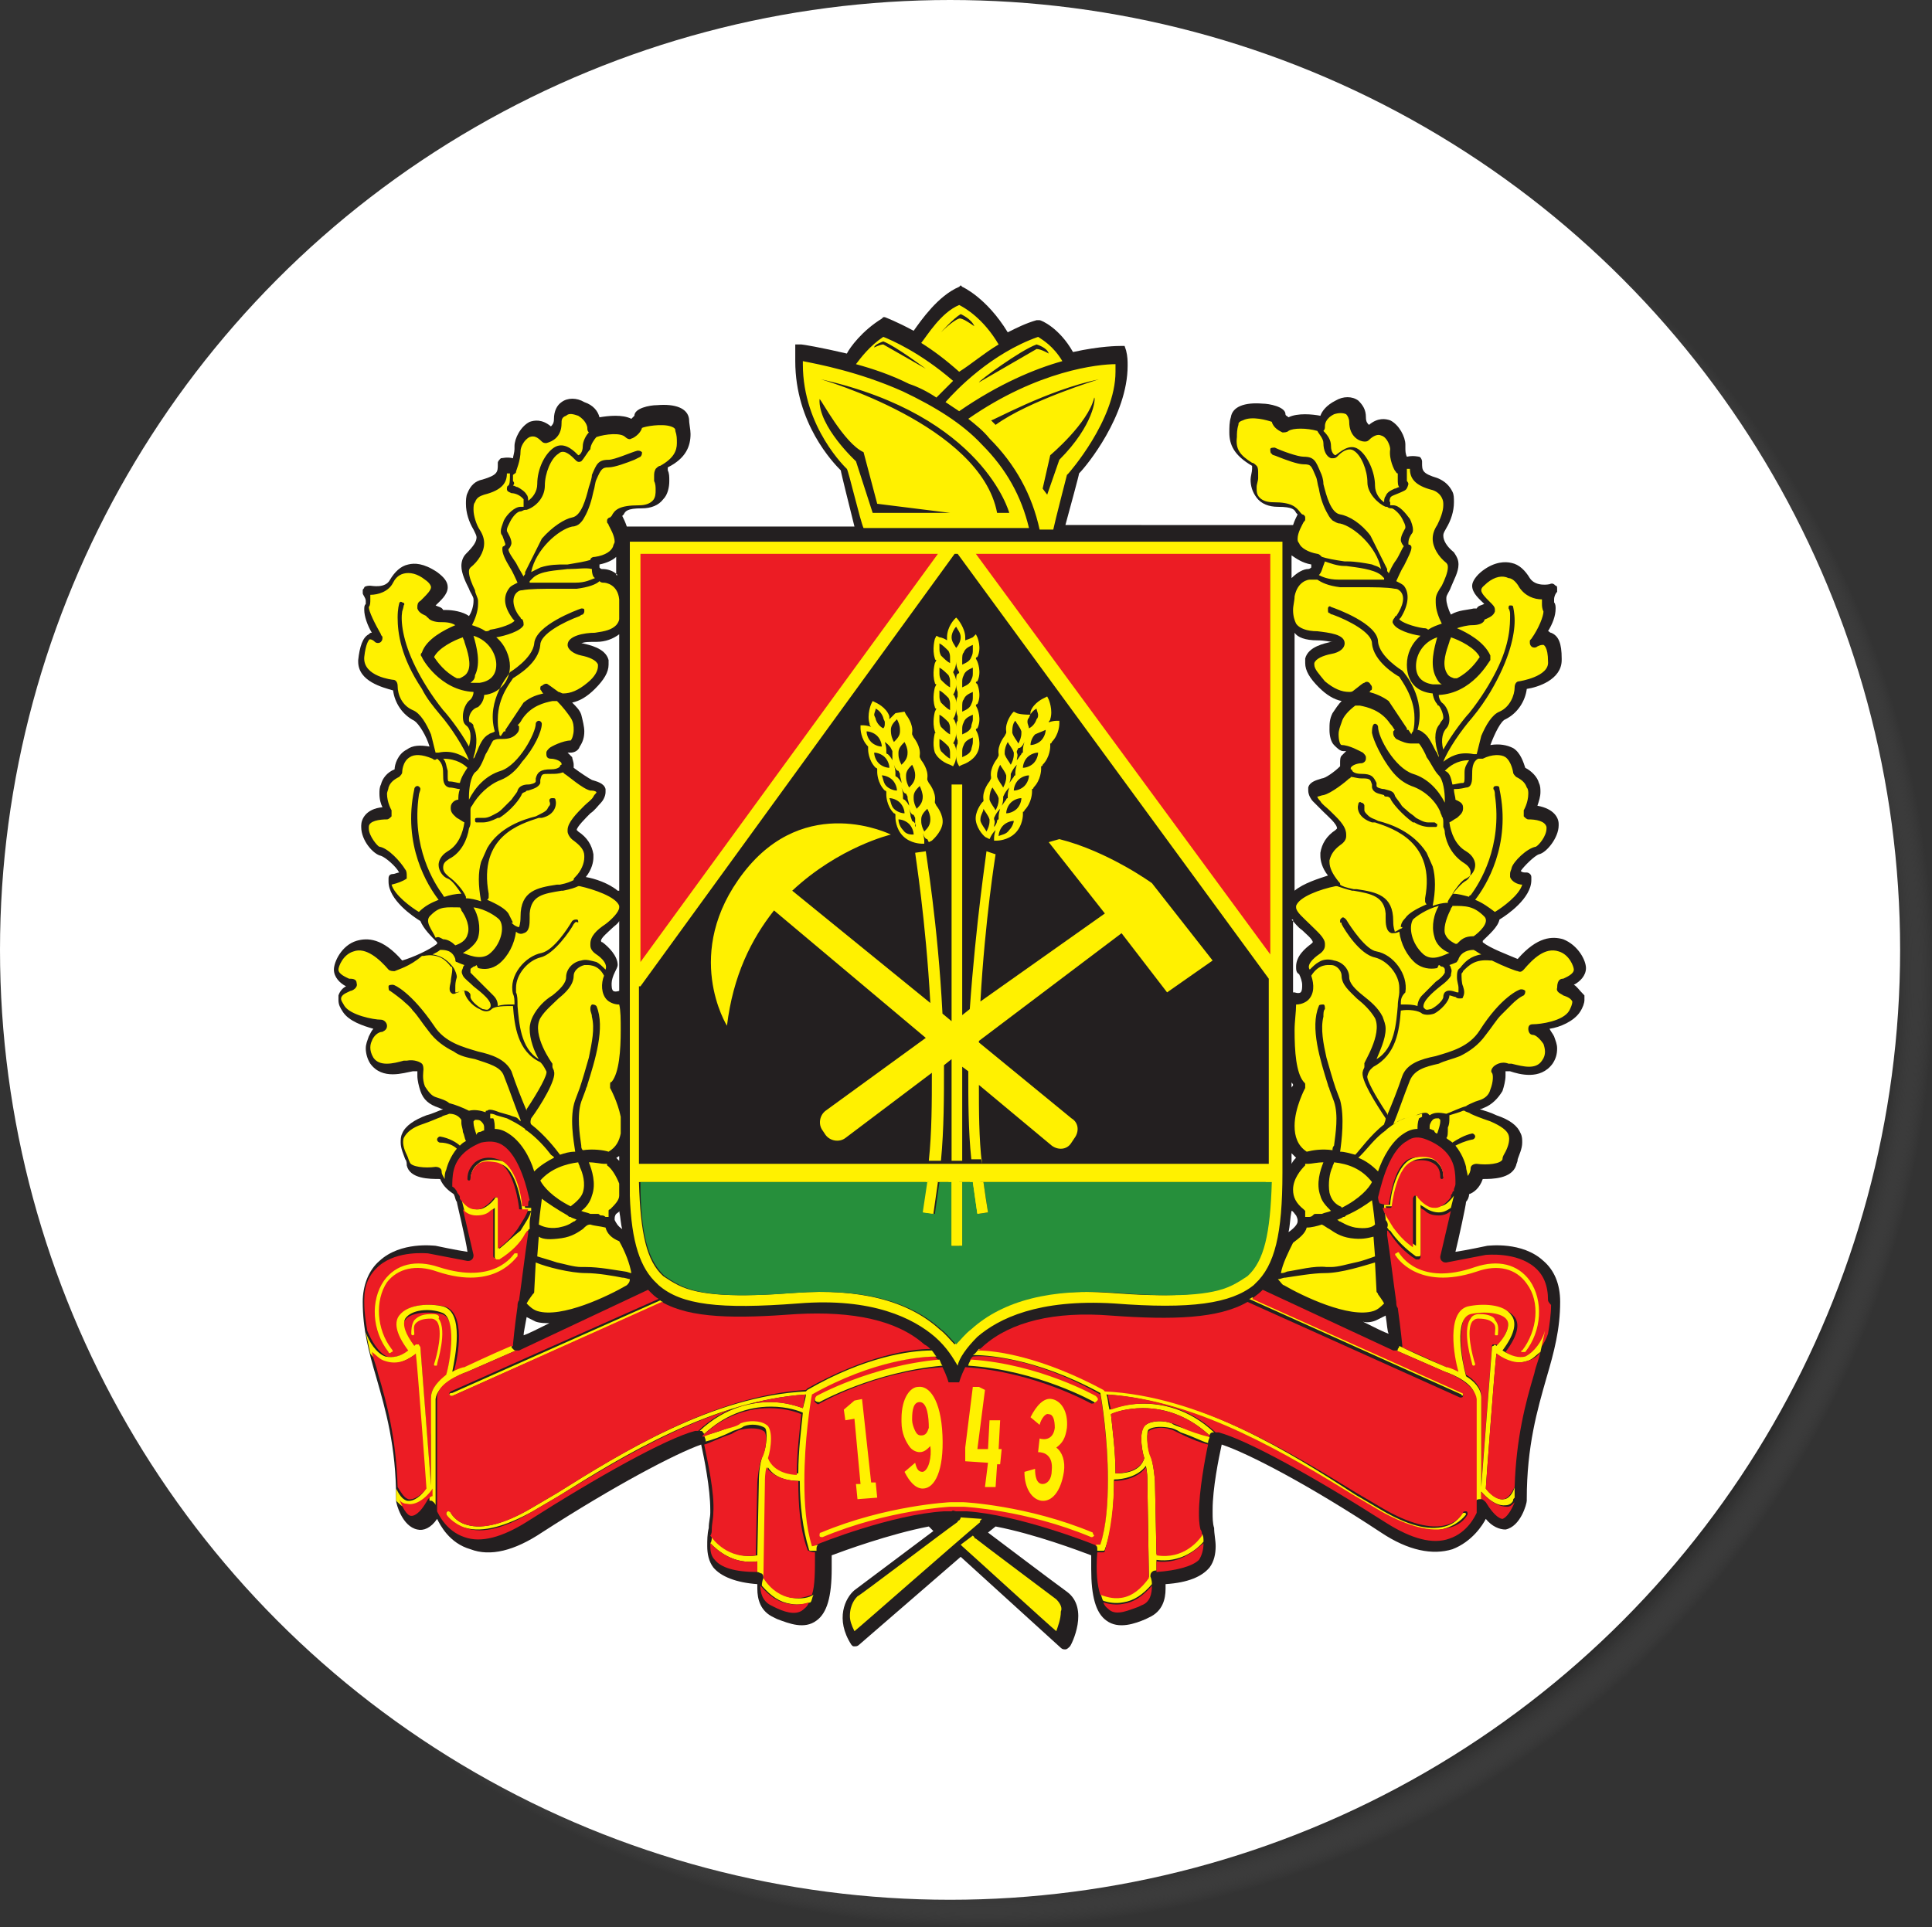 <?xml version="1.0" encoding="utf-8"?>
<!-- Generator: Adobe Illustrator 22.0.1, SVG Export Plug-In . SVG Version: 6.00 Build 0)  -->
<svg version="1.1" id="Слой_1" xmlns="http://www.w3.org/2000/svg" xmlns:xlink="http://www.w3.org/1999/xlink" x="0px" y="0px"
	 viewBox="0 0 127.3 127" style="enable-background:new 0 0 127.3 127;" xml:space="preserve">
<rect x="0" y="0" width="127.3" height="127" fill="#333333" stroke="none"/>
<style type="text/css">
	.st0{fill:url(#SVGID_1_);}
	.st1{fill:#FFFFFF;}
	.st2{fill-rule:evenodd;clip-rule:evenodd;fill:#231F20;}
	.st3{fill-rule:evenodd;clip-rule:evenodd;fill:#EC1C24;}
	.st4{fill-rule:evenodd;clip-rule:evenodd;fill:#FFF100;}
	.st5{fill-rule:evenodd;clip-rule:evenodd;fill:#268F3B;}
</style>
<radialGradient id="SVGID_1_" cx="64.8" cy="-554.747" r="62.6" gradientTransform="matrix(1 0 0 -1 0 -490.347)" gradientUnits="userSpaceOnUse">
	<stop  offset="0.949" style="stop-color:#212121"/>
	<stop  offset="1" style="stop-color:#606060;stop-opacity:0"/>
</radialGradient>
<circle class="st0" cx="64.8" cy="64.4" r="62.6"/>
<circle class="st1" cx="62.6" cy="62.6" r="62.6"/>
<g>
	<path class="st2" d="M103.7,64.9c0.4-0.2,0.8-0.6,0.8-1.1c0-0.5-0.5-1.5-1.5-1.9c-0.7-0.2-1.7-0.2-3,1.3c-0.7-0.3-1.8-0.7-2.3-1.1
		c0,0,0,0,0-0.1c0.4-0.4,1-0.9,1.1-1.4c0.5-0.3,2.1-1.4,2.1-2.6c0-0.1,0-0.1,0-0.2c0-0.2-0.2-0.3-0.3-0.3c-0.2,0-0.3,0-0.4-0.1
		c0.2-0.3,0.9-1,1.2-1.1c0.5-0.1,1.3-1.1,1.3-1.9c0,0,0-0.1,0-0.1c0-0.4-0.3-1-1.4-1.2c0.1-0.3,0.2-0.6,0.2-0.9c0-0.2,0-0.4-0.1-0.6
		c-0.1-0.4-0.5-0.8-0.9-1c-0.1-0.3-0.3-1-0.8-1.3c-0.4-0.2-0.9-0.3-1.5-0.2c0.3-0.8,0.7-1.6,1-1.7c0.8-0.4,1.3-1.2,1.4-2
		c0.7-0.1,2.3-0.6,2.3-1.9c0,0,0,0,0-0.1c0-1-0.2-1.5-0.7-1.7c-0.1,0-0.1-0.1-0.2-0.1c0.3-0.5,0.5-1,0.5-1.5c0-0.1,0-0.3-0.1-0.4
		c0-0.1,0-0.1,0-0.2c0-0.2,0.1-0.4,0.2-0.5c0-0.1,0-0.1,0-0.2c0-0.1,0-0.2-0.1-0.2c-0.1-0.1-0.2-0.2-0.4-0.1c0,0-0.9,0.2-1.3-0.4
		c-0.3-0.5-0.7-0.9-1.2-1c-0.4-0.1-1.1-0.1-1.9,0.5c-0.4,0.3-0.7,0.7-0.7,1c0,0,0,0,0,0c0,0.5,0.5,0.9,0.8,1.2c0,0,0,0,0,0
		c0,0,0,0,0,0c-0.2,0.1-0.4,0.1-0.5,0.3c-0.1,0-0.2,0-0.2,0c-0.4,0.1-1,0.1-1.5,0.4c-0.2-0.4-0.3-0.8-0.3-1c0,0,0-0.1,0-0.1
		c0-0.2,0.2-0.4,0.3-0.7c0.2-0.5,0.5-1,0.5-1.5c0-0.3-0.1-0.5-0.3-0.8c-0.5-0.4-0.7-0.8-0.7-1.1c0-0.2,0.1-0.3,0.2-0.5
		c0.3-0.5,0.5-1.1,0.5-1.7c0-0.3,0-0.5-0.1-0.7c-0.2-0.4-0.5-0.7-1-0.9c-1-0.3-1-0.5-1-1c0,0,0-0.1,0-0.1c0-0.1-0.1-0.3-0.2-0.3
		c0,0-0.4-0.1-0.8,0c-0.1-0.2-0.1-0.4-0.1-0.6c0,0,0-0.1,0-0.1c0,0,0,0,0-0.1c0-0.5-0.4-1.3-1-1.6c-0.3-0.1-0.8-0.2-1.4,0.3
		c-0.1-0.1-0.2-0.2-0.2-0.5c0-0.5-0.2-0.8-0.5-1.1c-0.4-0.3-1-0.3-1.5,0c-0.6,0.3-0.9,0.7-1,1c-0.5-0.1-1.5-0.2-2.1,0.1
		c-0.1-0.1-0.2-0.1-0.2-0.2c0-0.5-1.1-0.7-1.5-0.7c-1.2-0.1-2,0.2-2.1,0.9c-0.1,0.3-0.1,0.7-0.1,1c0,0.8,0.3,1.5,1.5,2.2
		c0,0,0,0,0,0c0,0,0,0,0,0c0,0,0,0.1,0,0.2c0,0.2-0.1,0.5-0.1,0.7c0,0.4,0.1,0.8,0.4,1.2c0.3,0.4,0.8,0.6,1.4,0.6
		c1,0,1.1,0.2,1.2,0.4c0,0,0.1,0.1,0.1,0.1c-0.1,0.2-0.2,0.4-0.3,0.7H70.2c0.3-1.1,0.9-3.3,0.9-3.4c0.5-0.5,3.2-3.8,3.2-7.1
		c0-0.3,0-0.6-0.1-1l-0.1-0.3l-0.3,0c-0.1,0-1.3,0-3.1,0.4c-0.9-1.6-2.1-2.1-2.2-2.1l-0.1,0l-0.1,0c-0.7,0.2-1.3,0.5-1.9,0.8
		c-1.4-2.3-3-3-3-3l-0.1-0.1l-0.1,0.1c-1.4,0.6-2.5,2.2-3,2.9c-1.1-0.6-1.9-0.9-1.9-0.9l-0.1,0l-0.1,0.1c-1.3,0.8-2.1,1.9-2.3,2.3
		c-1.7-0.4-2.9-0.6-3-0.6l-0.4,0l0,0.4c0,0.2,0,0.4,0,0.7c0,4.1,2.5,6.7,3,7.2c0,0.1,0.6,2.5,0.9,3.7h-15c-0.1-0.3-0.2-0.5-0.3-0.7
		c0,0,0.1-0.1,0.1-0.1c0.1-0.2,0.2-0.4,1.2-0.4c0.6,0,1.1-0.2,1.4-0.6c0.3-0.3,0.4-0.8,0.4-1.2c0-0.3,0-0.5-0.1-0.7
		c0-0.1,0-0.1,0-0.2c0,0,0,0,0,0c0,0,0,0,0,0c1.2-0.6,1.5-1.4,1.5-2.2c0-0.3-0.1-0.7-0.1-1c-0.1-0.7-0.9-1-2.1-0.9
		c-0.5,0-1.5,0.2-1.5,0.7c0,0-0.1,0.1-0.2,0.2c-0.6-0.3-1.5-0.2-2.1-0.1c-0.1-0.4-0.4-0.8-1-1c-0.5-0.3-1.1-0.3-1.5,0
		c-0.3,0.2-0.5,0.6-0.5,1.1c0,0.3-0.1,0.4-0.2,0.5c-0.6-0.5-1.1-0.4-1.4-0.3c-0.6,0.3-1,1.1-1,1.6c0,0,0,0,0,0.1c0,0,0,0.1,0,0.1
		c0,0.2-0.1,0.5-0.1,0.6c-0.4-0.1-0.7,0-0.8,0c-0.1,0.1-0.2,0.2-0.2,0.3c0,0,0,0.1,0,0.1c0,0.5,0,0.7-1,1c-0.5,0.1-0.8,0.4-1,0.9
		c-0.1,0.2-0.1,0.5-0.1,0.7c0,0.6,0.2,1.2,0.5,1.7c0.1,0.2,0.2,0.4,0.2,0.5c0,0.3-0.2,0.6-0.7,1.1c-0.2,0.2-0.3,0.5-0.3,0.8
		c0,0.5,0.3,1.1,0.5,1.5c0.1,0.3,0.3,0.5,0.3,0.7c0,0,0,0.1,0,0.1c0,0.3-0.1,0.7-0.3,1c-0.4-0.3-1.1-0.4-1.5-0.4c-0.1,0-0.2,0-0.2,0
		c-0.1-0.2-0.3-0.2-0.5-0.3c0,0,0,0,0,0c0,0,0,0,0,0c0.3-0.3,0.8-0.7,0.8-1.2c0,0,0,0,0,0c0-0.4-0.3-0.7-0.7-1
		c-0.9-0.6-1.5-0.6-1.9-0.5c-0.5,0.1-0.9,0.5-1.2,1c-0.3,0.6-1.2,0.4-1.3,0.4c-0.1,0-0.3,0-0.4,0.1c0,0.1-0.1,0.1-0.1,0.2
		c0,0.1,0,0.1,0,0.2c0,0.1,0.2,0.3,0.2,0.5c0,0.1,0,0.2,0,0.2c-0.1,0.1-0.1,0.2-0.1,0.4c0,0.4,0.2,1,0.5,1.5c-0.1,0-0.1,0-0.2,0.1
		c-0.4,0.2-0.6,0.8-0.7,1.7c0,0,0,0,0,0.1c0,1.3,1.6,1.7,2.3,1.9c0.1,0.8,0.6,1.6,1.4,2c0.3,0.2,0.8,1,1,1.7
		c-0.6-0.1-1.1-0.1-1.5,0.2c-0.6,0.3-0.8,1-0.8,1.3c-0.5,0.2-0.8,0.6-0.9,1c-0.1,0.2-0.1,0.4-0.1,0.6c0,0.4,0.1,0.7,0.2,0.9
		c-1.1,0.1-1.4,0.8-1.4,1.2c0,0,0,0.1,0,0.1c0,0.9,0.8,1.8,1.3,1.9c0.3,0.1,1,0.7,1.2,1.1c-0.1,0-0.3,0.1-0.4,0.1
		c-0.2,0-0.3,0.1-0.3,0.3c0,0.1,0,0.1,0,0.2c0,1.2,1.6,2.3,2.1,2.6c0.2,0.5,0.7,1,1.1,1.4c0,0,0,0,0,0.1c-0.5,0.4-1.6,0.9-2.3,1.1
		c-1.3-1.5-2.3-1.5-3-1.3c-1,0.3-1.5,1.4-1.5,1.9c0,0.5,0.4,0.9,0.8,1.1c-0.2,0.1-0.4,0.3-0.5,0.6c0,0.1,0,0.2,0,0.3
		c0,0.3,0.1,0.5,0.3,0.8c0.4,0.6,1.3,0.9,2,1.1c-0.1,0.1-0.2,0.3-0.3,0.5c-0.1,0.3-0.2,0.5-0.2,0.8c0,0.3,0.1,0.7,0.3,1
		c0.8,1.1,2.2,0.6,2.8,0.5l0.1,0c0.1,0,0.1,0,0.2,0c0,0.1,0,0.2,0,0.3c0,0.3,0.1,0.7,0.2,1c0.2,0.6,0.6,0.9,1.2,1.1
		c0,0,0.2,0.1,0.3,0.1c-0.3,0.1-0.7,0.3-1.1,0.4l0,0c-0.8,0.3-1.4,0.7-1.6,1.2c-0.1,0.2-0.1,0.4-0.1,0.6c0,0.4,0.2,0.8,0.3,1.1
		c0.1,0.1,0.1,0.3,0.1,0.4c0.2,0.9,1.5,0.9,2.2,0.9c0.2,0.5,0.6,0.8,0.9,1c0.1,0.2,0.1,0.4,0.2,0.5c0,0.1,0.6,2.5,0.7,3.3
		c-0.7-0.1-2.1-0.4-2.1-0.4c0,0,0,0,0,0c-0.1,0-2.3-0.3-3.7,1c-0.7,0.6-1.1,1.6-1.1,2.7c0,1.8,0.4,3.3,0.9,5c0.6,2.1,1.3,4.5,1.3,8
		c0,0,0,0.1,0,0.1c0,0.2,0.4,1.7,1.4,1.9c0.4,0.1,0.9-0.1,1.3-0.7c0.2,0.4,0.8,1.6,2.2,2c1.3,0.5,2.9,0.1,4.7-1.1
		c4.8-3.1,8.8-5.2,10.5-5.8c0,0,0,0,0,0c0.2,0.9,0.6,2.9,0.6,4.3c0,0.1,0,0.1,0,0.2c0,0.3-0.1,0.6-0.1,1c-0.1,0.4-0.1,0.8-0.1,1.2
		c0,0.5,0.1,1,0.4,1.4c0.5,0.6,1.5,1,2.9,1.1c0,0.1,0,0.2,0,0.3c0,0.7,0.2,1.5,1.1,1.9l0.2,0.1c0.8,0.3,1.8,0.7,2.6,0.1
		c0.7-0.5,1-1.6,1-3.4c0-0.3,0-0.6,0-0.9c0.8-0.3,3.8-1.4,6.4-1.9l0.3,0.3l-5.2,3.9c0,0,0,0,0,0c-0.6,0.5-1.3,1.9-0.2,3.6
		c0.1,0.1,0.1,0.1,0.2,0.1c0.1,0,0.2,0,0.3-0.1l6.7-5.8l6.6,6c0.1,0.1,0.2,0.1,0.3,0.1c0.1,0,0.2-0.1,0.3-0.2
		c0.1-0.1,1.3-2.5-0.2-3.6c-1.1-0.8-4.4-3.3-5.2-3.9l0.5-0.4c2.6,0.5,5.5,1.6,6.3,1.9c0,0.3,0,0.6,0,0.9c0,1.8,0.3,2.9,1,3.4
		c0.8,0.6,1.9,0.2,2.6-0.1l0.2-0.1c0.9-0.4,1.1-1.2,1.1-1.9c0-0.1,0-0.2,0-0.3c1.5-0.1,2.4-0.5,2.9-1.1c0.3-0.4,0.4-0.9,0.4-1.4
		c0-0.4-0.1-0.8-0.1-1.2c-0.1-0.3-0.1-0.7-0.1-1c0-0.1,0-0.1,0-0.2c0-1.4,0.4-3.4,0.6-4.3c0,0,0,0,0,0c1.8,0.6,5.8,2.7,10.5,5.8
		c1.8,1.2,3.4,1.5,4.7,1.1c1.3-0.5,2-1.6,2.2-2c0.4,0.5,0.9,0.7,1.3,0.7c1-0.2,1.4-1.7,1.4-1.9c0,0,0-0.1,0-0.1c0-3.5,0.7-5.9,1.3-8
		c0.5-1.7,0.9-3.2,0.9-5c0-1.2-0.4-2.1-1.1-2.7c-1.4-1.3-3.6-1-3.7-1c0,0,0,0,0,0c0,0-1.4,0.3-2.1,0.4c0.2-0.8,0.7-3.1,0.7-3.3
		c0.1-0.1,0.2-0.3,0.2-0.5c0.3-0.1,0.7-0.4,0.9-1c0.6,0,1.9,0,2.2-0.9c0-0.1,0.1-0.2,0.1-0.4c0.1-0.3,0.3-0.7,0.3-1.1
		c0-0.2,0-0.4-0.1-0.6c-0.2-0.5-0.7-0.9-1.6-1.2l0,0c-0.4-0.2-0.8-0.3-1.1-0.4c0.1,0,0.3-0.1,0.3-0.1c0.5-0.2,0.9-0.6,1.2-1.1
		c0.1-0.3,0.2-0.7,0.2-1c0-0.1,0-0.2,0-0.3c0.1,0,0.1,0,0.2,0l0.1,0c0.6,0.2,2,0.6,2.8-0.5c0.2-0.3,0.3-0.6,0.3-1
		c0-0.3-0.1-0.5-0.2-0.8c-0.1-0.2-0.2-0.3-0.3-0.5c0.7-0.1,1.6-0.5,2-1.1c0.2-0.3,0.3-0.6,0.3-0.8c0-0.1,0-0.2,0-0.3
		C104,65.2,103.9,65,103.7,64.9L103.7,64.9z M100.5,45.1C100.5,45.1,100.5,45.1,100.5,45.1C100.5,45.1,100.5,45.1,100.5,45.1
		L100.5,45.1z M82.3,31.1C82.3,31.1,82.3,31.1,82.3,31.1C82.3,31.1,82.3,31.1,82.3,31.1L82.3,31.1z M43.8,31.1
		C43.7,31.1,43.7,31.1,43.8,31.1C43.7,31.1,43.7,31.1,43.8,31.1L43.8,31.1z M25.5,45.1C25.5,45.1,25.5,45.1,25.5,45.1
		C25.5,45.1,25.5,45.1,25.5,45.1C25.5,45.1,25.5,45.1,25.5,45.1L25.5,45.1z M85.1,60.6c0.2,0.2,0.4,0.5,0.7,0.7
		c0.2,0.2,0.7,0.6,0.7,0.8c0,0,0,0-0.1,0.1c0,0,0,0,0,0c-0.4,0.3-1,0.8-1,1.5c0,0.2,0,0.4,0.2,0.5c0.1,0.2,0.2,0.5,0.2,0.7
		c0,0.2,0,0.4-0.1,0.5c0,0-0.1,0.1-0.4,0c0,0,0,0-0.1,0V60.6L85.1,60.6z M34.5,88c0-0.2,0.1-0.6,0.2-1.2c0.2,0.1,0.4,0.2,0.6,0.3
		c0.3,0.1,0.6,0.1,0.9,0.1C35.4,87.6,34.8,87.9,34.5,88L34.5,88z M90.7,87c0.2-0.1,0.4-0.2,0.6-0.3c0.1,0.6,0.1,1,0.2,1.2
		c-0.3-0.1-0.9-0.4-1.7-0.8C90.1,87.2,90.5,87.1,90.7,87L90.7,87z M40.4,65.3c-0.1-0.1-0.1-0.3-0.1-0.5c0-0.2,0.1-0.5,0.2-0.7
		c0.1-0.2,0.2-0.4,0.2-0.5c0-0.6-0.6-1.2-1-1.5c0,0,0,0,0,0c-0.1,0-0.1-0.1-0.1-0.1c0-0.2,0.5-0.6,0.7-0.8c0.2-0.2,0.4-0.3,0.5-0.5
		v4.6C40.5,65.4,40.4,65.3,40.4,65.3L40.4,65.3z M40.7,58.7c-0.6-0.5-1.5-0.8-2.1-0.9c0.4-0.5,0.5-1,0.5-1.3c0-0.1,0-0.1,0-0.2
		c-0.1-0.6-0.4-1.1-1-1.5c0,0-0.1-0.1-0.1-0.1c0,0,0,0,0,0c0-0.2,0.6-0.8,0.9-1.1c0.3-0.2,0.5-0.5,0.7-0.7c0.1-0.1,0.3-0.4,0.3-0.7
		c0-0.1,0-0.1,0-0.2c-0.1-0.4-0.6-0.5-0.9-0.6l0,0c-0.2-0.1-0.8-0.5-1.2-0.8c0-0.1,0-0.2,0-0.2c0-0.2-0.1-0.4-0.1-0.5
		c-0.1-0.1-0.2-0.2-0.3-0.3c0.1,0,0.2,0,0.2,0c0.2,0,0.5-0.1,0.6-0.4c0.2-0.3,0.3-0.6,0.3-1c0-0.3-0.1-0.7-0.2-1.1
		c-0.1-0.3-0.3-0.5-0.6-0.8c0.5-0.1,1-0.4,1.5-0.9c0.6-0.6,0.9-1.1,0.9-1.6c0-0.1,0-0.2,0-0.3c-0.2-0.8-1.3-1-1.7-1.1c0,0,0,0-0.1,0
		c0.2-0.1,0.5-0.1,1-0.1c0.6,0,1.1-0.2,1.5-0.5V58.7L40.7,58.7z M86.8,42.2c0.5,0,0.8,0.1,1,0.1c0,0,0,0-0.1,0
		c-0.4,0.1-1.5,0.3-1.7,1.1c0,0.1,0,0.2,0,0.3c0,0.5,0.3,1,0.9,1.6c0.5,0.5,1,0.8,1.5,0.9c-0.2,0.2-0.4,0.5-0.6,0.8
		c-0.2,0.4-0.2,0.7-0.2,1.1c0,0.4,0.1,0.8,0.3,1c0.2,0.2,0.4,0.4,0.6,0.4c0.1,0,0.1,0,0.2,0c-0.1,0.1-0.2,0.2-0.3,0.3
		c-0.1,0.1-0.1,0.3-0.1,0.5c0,0.1,0,0.2,0,0.2c-0.4,0.4-1,0.8-1.2,0.8l0,0c-0.3,0.1-0.8,0.2-0.9,0.6c0,0.1,0,0.1,0,0.2
		c0,0.3,0.2,0.6,0.3,0.7c0.2,0.2,0.4,0.4,0.7,0.7c0.3,0.3,0.9,0.8,0.9,1.1c0,0,0,0,0,0c0,0-0.1,0.1-0.1,0.1c-0.6,0.4-0.9,0.9-1,1.5
		c0,0.1,0,0.1,0,0.2c0,0.3,0.1,0.8,0.5,1.3c-0.6,0.2-1.6,0.5-2.2,1V41.7C85.5,42,86,42.2,86.8,42.2L86.8,42.2z M85.1,71.3
		c0,0.1,0.1,0.1,0.1,0.2c0,0.1-0.1,0.1-0.1,0.2V71.3L85.1,71.3z M85.4,76.3c-0.1,0.1-0.2,0.2-0.3,0.4V76
		C85.2,76.1,85.3,76.2,85.4,76.3L85.4,76.3z M85.4,80.1c0,0,0.1,0.2,0.1,0.3c0,0,0,0.1,0,0.1c0,0.2-0.3,0.5-0.6,0.7
		c0.1-0.4,0.1-0.9,0.2-1.4C85.2,79.8,85.3,80,85.4,80.1L85.4,80.1z M83.7,84.4C83.7,84.4,83.7,84.4,83.7,84.4
		C83.7,84.4,83.7,84.4,83.7,84.4C83.7,84.4,83.7,84.4,83.7,84.4L83.7,84.4z M41,81c-0.3-0.2-0.4-0.4-0.5-0.6c0,0,0-0.1,0-0.1
		c0-0.2,0.1-0.3,0.1-0.3c0.1-0.1,0.2-0.1,0.2-0.2C40.9,80.3,40.9,80.7,41,81L41,81z M40.6,76.3c0.1,0,0.1-0.1,0.2-0.1v0.3
		C40.7,76.4,40.6,76.3,40.6,76.3L40.6,76.3z M40.7,37.9c-0.3-0.3-0.7-0.4-1-0.4c0,0,0,0,0,0c-0.1,0-0.1,0-0.2-0.1c0,0,0-0.1,0-0.2
		c0,0,0,0,0,0c0.5-0.1,0.9-0.3,1.1-0.5V37.9L40.7,37.9z M86.4,37.2C86.4,37.2,86.4,37.2,86.4,37.2c0,0.1,0,0.1,0,0.2
		c0,0-0.1,0.1-0.2,0.1c0,0,0,0,0,0c-0.3,0-0.7,0.2-1.1,0.6v-1.5C85.4,36.8,85.8,37.1,86.4,37.2L86.4,37.2z M61.7,100.3
		C61.7,100.3,61.7,100.3,61.7,100.3L61.7,100.3L61.7,100.3L61.7,100.3z"/>
	<path class="st3" d="M28.4,92.1c0-0.6,0.5-1.1,1-1.4c0,0,0,0,0,0c0.3-1.1,0.8-3.8-0.3-4.1c-0.9-0.2-2.1-0.1-2.4,0.4
		c-0.3,0.4-0.1,1,0.6,1.8c0,0,0.1-0.1,0.1-0.1c0.1-0.1,0.1-0.1,0.2,0c0.1,0,0.1,0.1,0.1,0.2l0.7,9.1c0-0.9,0-2.3,0-3.4
		C28.5,93.5,28.5,92.5,28.4,92.1C28.4,92.1,28.4,92.1,28.4,92.1L28.4,92.1z"/>
	<path class="st3" d="M98.4,88.6c0.1,0,0.1,0,0.2,0c0,0,0.1,0.1,0.1,0.1c0.6-0.8,0.8-1.4,0.6-1.8c-0.4-0.6-1.6-0.7-2.4-0.4
		c-1,0.3-0.6,3.1-0.3,4.1c0,0,0,0,0,0c0.5,0.3,1,0.8,1,1.4c0,0,0,0,0,0.1c0,0.4,0,1.3,0,2.4c0,1.2,0,2.5,0,3.4l0.7-9.1
		C98.3,88.7,98.3,88.6,98.4,88.6L98.4,88.6z"/>
	<path class="st3" d="M25.5,89.4c0.4,0.1,0.9,0,1.5-0.4c-0.9-1.2-0.9-1.9-0.6-2.3c0.5-0.8,2-0.8,2.9-0.6c1.4,0.4,0.9,3.3,0.6,4.3
		c0.4-0.2,0.7-0.3,0.8-0.3c0,0,1.9-0.8,3.1-1.4c0,0,0,0,0-0.1c0,0,0,0,0,0c0,0,0.1-1.1,0.3-2.5c0-0.1,0-0.3,0.1-0.4
		c0.2-1.4,0.4-3.1,0.6-4.4c0-0.1,0-0.2,0-0.3c0,0,0-0.1,0-0.1c0,0,0,0.1-0.1,0.1c-0.1,0.1-0.1,0.2-0.2,0.2c-0.4,0.6-1,1.2-1.7,1.7
		c-0.1,0-0.1,0-0.2,0c-0.1,0-0.1-0.1-0.1-0.2c0,0,0-1.8,0-2.8c0-0.1,0-0.3,0-0.4c-0.1,0.1-0.2,0.1-0.3,0.2c-0.3,0.2-0.6,0.3-0.9,0.3
		c-0.3,0-0.5-0.1-0.8-0.3l0.7,3c0,0.1,0,0.2-0.1,0.3c-0.1,0.1-0.2,0.1-0.3,0.1c0,0-2.6-0.5-2.6-0.5c-0.1,0-2-0.2-3.2,0.8
		C24.3,84,24,84.7,24,85.7c0,0,0,0.1,0,0.1c0,0.7,0.1,1.3,0.2,1.9C24.5,88.4,24.9,89.1,25.5,89.4L25.5,89.4z"/>
	<path class="st3" d="M102,85.7c0-1-0.3-1.7-0.9-2.2c-1.2-1-3.1-0.8-3.2-0.8c0,0-2.6,0.5-2.6,0.5c-0.1,0-0.2,0-0.3-0.1
		c-0.1-0.1-0.1-0.2-0.1-0.3l0.7-3c-0.2,0.2-0.5,0.3-0.8,0.3c-0.4,0-0.7-0.1-0.9-0.3c-0.1-0.1-0.2-0.1-0.3-0.2c0,0.1,0,0.2,0,0.4
		c0,1,0,2.8,0,2.8c0,0.1,0,0.1-0.1,0.2c-0.1,0-0.1,0-0.2,0c-0.8-0.5-1.3-1.1-1.7-1.7c-0.1-0.1-0.1-0.2-0.2-0.2c0,0,0,0,0,0
		c0,0,0,0,0,0c0,0.1,0,0.2,0,0.3c0.2,1.3,0.4,3,0.6,4.4c0,0.1,0,0.3,0.1,0.4c0.2,1.4,0.3,2.5,0.3,2.5c0,0,0,0,0,0c0,0,0,0,0,0.1
		c1.2,0.5,3.1,1.4,3.1,1.4c0.1,0,0.4,0.1,0.8,0.3c-0.2-1-0.8-3.9,0.6-4.3c0.8-0.2,2.3-0.2,2.9,0.6c0.3,0.4,0.3,1.1-0.6,2.3
		c0.5,0.4,1,0.5,1.5,0.4c0.6-0.2,1.1-1,1.3-1.6c0.1-0.6,0.2-1.3,0.2-1.9C102,85.8,102,85.7,102,85.7L102,85.7z"/>
	<path class="st3" d="M72.5,101.9c0.4-1.3,0.5-2.8,0.5-4.3c0-2.7-0.4-5.2-0.5-5.7c-4.4-2.5-7.7-2.6-8.4-2.5
		c-0.1,0.1-0.2,0.2-0.2,0.3c4.6,0.4,8.2,2.4,8.2,2.4c0.1,0.1,0.1,0.2,0.1,0.3c-0.1,0.1-0.2,0.1-0.3,0.1c0,0-3.7-2.1-8.3-2.4
		c-0.3,0.6-0.4,1-0.4,1h-0.7c0,0-0.1-0.4-0.4-1c-4.5,0.3-8.1,2.4-8.1,2.4c-0.1,0.1-0.2,0-0.3-0.1c-0.1-0.1,0-0.2,0.1-0.3
		c0,0,3.6-2,8.1-2.4c-0.1-0.1-0.2-0.2-0.3-0.3c-0.9,0-4.1,0.2-8.2,2.5c-0.1,0.5-0.5,3-0.5,5.7c0,1.5,0.1,3.1,0.5,4.3
		c0.1,0,0.2,0,0.3,0c0,0,0.1,0,0.1-0.1c0.2-0.1,5-2,8.4-2.2c0,0,0,0,0,0h0.5c0.1-0.1,0.2,0,0.3,0h0.7c0,0,0,0,0,0
		c3.3,0.2,8.2,2.1,8.4,2.2c0,0,0.1,0,0.1,0.1C72.4,101.9,72.5,101.9,72.5,101.9L72.5,101.9z"/>
	<path class="st4" d="M31.5,39.6c0,0.1,0,0.1,0,0.2c0,0.5-0.2,1-0.4,1.4c0.3,0.1,0.6,0.2,0.9,0.4c0.1,0,0.2,0,0.3-0.1
		c0.7-0.1,1.5-0.4,1.6-0.6c0,0,0,0,0,0c0,0-0.1-0.1-0.1-0.1c-0.6-0.8-0.7-1.5-0.2-2.1c0.1-0.1,0.3-0.2,0.5-0.3
		c-0.1-0.2-0.3-0.7-0.5-1c-0.3-0.5-0.5-0.9-0.5-1.2c0-0.1,0-0.2,0.1-0.2c0,0,0.1-0.1,0.1-0.1c0-0.1-0.1-0.3-0.2-0.6
		C33,35.2,33,35.1,33,35c0-0.2,0.1-0.4,0.2-0.7c0.2-0.4,0.7-0.9,1.1-0.9c0.1,0,0.1,0,0.2,0c0-0.1,0-0.1,0-0.2c0-0.1,0-0.2,0-0.3
		c0,0-0.1-0.1-0.1-0.1c-0.2-0.2-0.5-0.3-0.7-0.3c-0.2-0.1-0.3-0.1-0.3-0.3c0,0,0-0.2,0.1-0.2c0.1-0.1,0.1-0.4,0.1-0.8
		c-0.1,0-0.2,0-0.2,0c0,0.6-0.3,1.1-1.5,1.4c-0.3,0.1-0.5,0.2-0.6,0.5c-0.1,0.1-0.1,0.3-0.1,0.5c0,0.4,0.2,1,0.4,1.3
		c0.2,0.3,0.3,0.6,0.3,0.9c0,0.6-0.4,1.2-0.9,1.6c-0.1,0.1-0.1,0.2-0.1,0.3c0,0.3,0.2,0.8,0.4,1.2C31.3,39.1,31.5,39.4,31.5,39.6
		L31.5,39.6z M38.3,30.4C38.2,30.4,38.2,30.4,38.3,30.4c-0.2,0.1-0.3,0-0.4-0.1l-0.1-0.1c-0.3-0.3-0.7-0.6-1-0.3
		c-0.5,0.3-0.9,1.3-0.9,2.1c0,0.8-0.6,1.4-1.2,1.6c0,0-0.1,0-0.1,0c-0.1,0-0.2,0.1-0.3,0.1c-0.2,0-0.5,0.3-0.7,0.7
		c-0.1,0.2-0.2,0.4-0.2,0.5c0,0.1,0,0.1,0,0.1c0.1,0.2,0.3,0.5,0.3,0.8c0,0.1-0.1,0.3-0.2,0.4c0,0.2,0.3,0.6,0.5,0.9
		c0.2,0.4,0.4,0.7,0.5,0.9c0,0,0,0,0,0c0-0.1,0.1-0.1,0.1-0.2c0,0,0-0.1,0-0.1l1.1-2.2c0.7-0.8,1.5-1.3,2-1.4c0.6-0.1,0.9-1.2,1.1-2
		c0.1-0.3,0.2-0.6,0.2-0.8c0.3-0.7,0.4-1,1.1-1c0.4,0,1.5-0.5,1.9-0.6c0.1,0,0.2,0,0.3,0.1c0,0.1,0,0.2-0.1,0.3c0,0-0.2,0.1-0.4,0.2
		c-0.5,0.2-1.3,0.5-1.7,0.5c-0.4,0-0.5,0.1-0.8,0.8c-0.1,0.2-0.1,0.5-0.2,0.8c-0.1,0.5-0.3,1.2-0.6,1.7c-0.1,0.2-0.2,0.3-0.3,0.4
		c-0.1,0.1-0.3,0.2-0.5,0.2c-0.9,0.2-2.4,1.5-2.7,3c0.2-0.1,0.4-0.2,0.6-0.3c0.6-0.2,1.2-0.2,1.6-0.2l0.2,0c0.6-0.1,1.2-0.2,1.5-0.3
		c0-0.1,0.1-0.2,0.3-0.2c0.7-0.1,1.1-0.4,1.2-0.7c0-0.1,0.1-0.2,0.1-0.3c0-0.4-0.3-0.9-0.4-1.1c0-0.1-0.1-0.1-0.1-0.2
		c0,0,0-0.1,0-0.1c0-0.1,0.1-0.2,0.2-0.2c0,0,0.1-0.1,0.1-0.1c0.2-0.4,0.5-0.7,1.8-0.7c0.4,0,0.7-0.1,0.9-0.3
		c0.2-0.2,0.2-0.5,0.2-0.7c0-0.2,0-0.4-0.1-0.6c0-0.1,0-0.2,0-0.3c0-0.2,0-0.3,0.1-0.5c0.1-0.1,0.2-0.2,0.3-0.2
		c0.9-0.5,1.1-1,1.1-1.5c0-0.3,0-0.5-0.1-0.8c0-0.1,0-0.2-0.3-0.3c-0.6-0.2-1.7,0-1.9,0.1c-0.1,0.4-0.6,0.7-0.7,0.7
		c-0.1,0.1-0.3,0-0.4-0.1c-0.3-0.3-1.3-0.2-1.9,0c-0.1,0.1-0.4,0.5-0.4,0.8C38.7,29.8,38.5,30.2,38.3,30.4L38.3,30.4z M29.2,50
		c0.2,0.2,0.2,0.5,0.3,0.8c0,0.1,0,0.2,0,0.3c0,0.3,0,0.4,0.1,0.4c0.3,0,0.5,0.1,0.7,0.1c0,0,0,0,0,0l0,0c0.1-0.4,0.3-0.7,0.5-1
		c0,0,0,0,0,0C30.6,50.4,30.1,50,29.2,50L29.2,50z M28.2,40.7C28.2,40.7,28.2,40.7,28.2,40.7C28.2,40.7,28.2,40.7,28.2,40.7
		L28.2,40.7z M25.5,67.6c0,0.2-0.1,0.3-0.3,0.4c-0.3,0-0.6,0.3-0.7,0.6c-0.1,0.2-0.2,0.6,0.1,1.1c0.4,0.6,1.3,0.4,2,0.2l0.2,0
		c0.5-0.1,0.9,0.1,1,0.2c0.1,0.1,0.1,0.3,0.1,0.4c0,0.1-0.1,0.6,0.1,1.1c0.2,0.3,0.4,0.6,0.7,0.7l0.3,0.1c0.3,0.1,0.5,0.2,0.6,0.3
		c0.4,0.1,0.9,0.3,1.3,0.5c0,0,0,0,0,0c0.4-0.1,0.8,0,1.1,0.1c0-0.1,0-0.1,0.1-0.1c0.1-0.1,0.3-0.1,0.8,0.1l0.7,0.2
		c0.2,0.1,0.4,0.1,0.5,0.2l0.2,0.2c0,0,0-0.1,0-0.1c0,0,0,0,0,0c0,0,0,0,0,0c-0.3-0.7-0.7-1.9-1.1-2.9c-0.2-0.6-1-0.8-1.9-1.1
		c-0.5-0.1-1-0.2-1.4-0.5c-0.6-0.3-1.2-0.7-1.7-1.4c-0.4-0.5-0.7-1-1-1.3c-0.2-0.3-0.5-0.5-0.7-0.7c-0.5-0.4-0.8-0.6-0.8-0.6
		c-0.1,0-0.1-0.2-0.1-0.3c0-0.1,0.2-0.1,0.3-0.1c0.1,0,1.2,0.5,2.7,2.7c0.7,1.1,1.9,1.4,2.9,1.7c0.9,0.2,1.8,0.5,2.2,1.3
		c0.3,0.9,0.7,1.9,1,2.6c0,0,0,0,0-0.1c0.8-1.2,1.4-2.3,1.3-2.5c-0.2-0.4-0.3-0.5-0.4-0.6c0,0,0,0,0,0l0,0c-1.5-0.7-1.7-2.4-1.8-3.7
		c-0.5,0-1.2,0-1.4,0.2c-0.2,0.2-0.5,0.2-0.8,0c-0.5-0.2-1-0.8-1-1.2c0,0,0,0,0,0c-0.1,0-0.3,0-0.4,0.1c-0.1,0-0.2,0.1-0.3,0.1
		c-0.1,0-0.1,0-0.2-0.1c-0.1-0.1-0.1-0.3,0-0.7c0-0.2,0.1-0.6,0.1-0.8c0-0.1,0-0.2-0.1-0.2c-0.3-0.4-0.8-0.9-1.8-0.7
		c0,0-0.1,0-0.1,0l0,0C27,63.7,26.2,63.9,26,64c-0.1,0-0.3,0-0.4-0.1c-0.6-0.7-1.5-1.5-2.3-1.2c-0.7,0.2-1,1-1,1.2
		c0,0.3,0.5,0.5,0.7,0.6c0.2,0,0.5,0,0.5,0.3c0.1,0.3-0.3,0.5-0.4,0.5c-0.2,0.1-0.5,0.2-0.6,0.4c-0.1,0.2,0.1,0.4,0.2,0.6
		c0.4,0.6,1.9,0.9,2.4,0.9C25.3,67.2,25.5,67.4,25.5,67.6L25.5,67.6z M25.8,58.3c0.2,0.7,1.3,1.5,1.8,1.8c0.4-0.4,0.8-0.6,1.3-0.8
		c-0.7-0.9-2.4-3.6-1.6-7.3c0-0.1,0.1-0.2,0.2-0.2c0.1,0,0.2,0.1,0.2,0.2c0,0.1-0.1,0.3-0.1,0.4c-0.5,3.4,1,5.8,1.6,6.6
		c0,0,0,0.1,0.1,0.1c0.3-0.1,0.7-0.2,1.1-0.2c-0.2-0.3-0.6-0.9-0.9-1c-0.3-0.1-0.6-0.5-0.6-0.9c0-0.2,0.1-0.6,0.6-0.9
		c0.7-0.4,1-1.2,1.1-1.9c-0.2-0.1-0.3-0.2-0.5-0.3c-0.1-0.1-0.4-0.3-0.4-0.6c0,0,0,0,0-0.1c0-0.3,0.3-0.5,0.5-0.5
		c0-0.2,0-0.4,0.1-0.7c-0.2,0-0.4-0.1-0.7-0.1c-0.4-0.1-0.4-0.5-0.4-0.8c0-0.4,0-0.8-0.4-1.1c-0.1,0.1-0.2,0.1-0.3,0
		c-0.7-0.3-1.2-0.3-1.5-0.1c-0.5,0.3-0.5,1-0.5,1c0,0.1-0.1,0.2-0.2,0.3c-0.4,0.2-0.6,0.4-0.7,0.7c0,0.1-0.1,0.3-0.1,0.4
		c0,0.6,0.3,1.1,0.3,1.1c0,0.1,0,0.1,0,0.2c0,0.1,0,0.1,0,0.2c-0.1,0.1-0.2,0.2-0.3,0.2c-0.5,0-1.2,0.1-1.2,0.5c0,0,0,0.1,0,0.1
		c0,0.5,0.6,1.2,0.7,1.2c0.6,0.1,1.4,1,1.7,1.5c0.1,0.1,0.1,0.3,0.1,0.4c0,0.1,0,0.1,0,0.2C26.5,58.1,26.2,58.2,25.8,58.3L25.8,58.3
		z M42.2,27.9C42.2,27.9,42.2,27.9,42.2,27.9C42.2,27.9,42.2,27.9,42.2,27.9L42.2,27.9z M39.3,28.3C39.3,28.3,39.3,28.3,39.3,28.3
		C39.3,28.3,39.3,28.3,39.3,28.3C39.3,28.3,39.3,28.3,39.3,28.3L39.3,28.3z M31.6,74.6c0.1,0,0.2-0.1,0.3-0.1c0-0.1,0-0.1,0-0.2
		c0-0.2-0.1-0.3-0.2-0.4c-0.1-0.1-0.2-0.1-0.4-0.1h0c0,0-0.1,0.1-0.1,0.1c0,0,0,0.1,0,0.1c0,0.2,0.1,0.5,0.2,0.8
		C31.4,74.7,31.5,74.6,31.6,74.6L31.6,74.6z M37.5,37.5l-0.1,0l0,0c-0.7,0.1-1.8,0.1-2.3,0.6c0,0-0.1,0.1-0.1,0.1
		c0,0-0.1,0.1-0.1,0.1c0,0,0,0,0,0.1l0,0l0.1,0l0.1,0c0.4,0,1,0,1.5,0c0.5,0,0.9,0,1.3,0c0.7,0,1-0.2,1.3-0.3c0,0,0,0-0.1-0.1
		c-0.1-0.2-0.1-0.4-0.1-0.5c0,0,0,0,0,0C38.6,37.4,38.1,37.5,37.5,37.5L37.5,37.5z M37.8,60.9c-0.2,0.4-1.3,2-2.2,2.2
		c-0.8,0.2-1.6,1.1-1.6,2c0,0.1,0,0.2,0,0.3c0.1,0.2,0.1,0.5,0.1,0.9c0.1,1.1,0.2,2.8,1.4,3.5c-0.3-0.5-0.6-1.3-0.6-2
		c0-0.3,0.1-0.6,0.2-0.8c0.3-0.6,0.8-1.1,1.3-1.4c0.5-0.4,0.9-0.8,0.9-1.2c0-0.5,0.4-1,1-1.1c0.3-0.1,0.6,0,1,0.1
		c0.2,0.1,0.4,0.3,0.6,0.5c0.2-0.5-0.6-1-0.6-1c0,0,0,0,0,0c-0.3-0.2-0.4-0.4-0.4-0.6c0,0,0-0.1,0-0.1c0-0.5,0.4-0.9,1-1.3
		c0.4-0.3,0.9-0.8,0.9-1.1c0,0,0,0,0-0.1c-0.2-0.6-1.7-1.1-2.6-1.3c0,0-0.1,0-0.1,0c-0.2,0.1-0.5,0.2-1,0.3l0,0l-0.1,0
		c-1.2,0.2-2,0.3-2.1,1.5c0,0.1,0,0.2,0,0.3c0,0.4,0,0.9-0.4,1c-0.2,0.1-0.4,0-0.5-0.1c-0.1,0.8-0.5,1.6-1.1,2.1
		c-0.5,0.4-1,0.4-1.4,0.3l-0.1-0.2c0,0-0.1,0.1-0.2,0.1c-0.1,0.1-0.2,0.1-0.2,0.2c0,0.1,0,0.1,0,0.2c0.1,0.1,0.3,0.3,0.6,0.6
		c0.1,0.1,0.2,0.2,0.3,0.3c0.2,0.2,0.4,0.4,0.6,0.6c0.2,0.2,0.3,0.4,0.3,0.7c0.3-0.1,0.6-0.1,0.9-0.1c0.1,0,0.2,0,0.2,0
		c0-0.3,0-0.5-0.1-0.7c-0.3-1.2,0.8-2.5,1.9-2.7c0.8-0.2,1.7-1.6,2-2.1c0.1-0.1,0.2-0.1,0.3-0.1c0.1,0,0.1,0.1,0.1,0.2
		C37.9,60.7,37.9,60.8,37.8,60.9C37.9,60.8,37.9,60.8,37.8,60.9L37.8,60.9z M39.9,80.9c-0.4-0.1-0.7-0.1-1-0.2
		c-0.2,0-0.3,0.1-0.5,0.3c-0.3,0.2-0.7,0.5-1.4,0.6c-0.7,0.1-1.2,0.1-1.5-0.1c0,0,0,0,0,0c0,0,0,0,0,0l-0.1,1.3
		c0.3,0.1,0.7,0.2,1.3,0.4c0.5,0.1,1.1,0.3,1.6,0.3c0.1,0,0.2,0,0.3,0c0.9,0,1.9,0.2,2.6,0.3c0.1,0,0.3,0.1,0.4,0.1
		c-0.1-0.6-0.4-1.4-0.8-2.1C40.3,81.6,40,81.3,39.9,80.9L39.9,80.9z M40,76.8l0-0.1c0,0,0,0-0.1,0l0,0c0,0,0,0-0.1,0
		c-0.2,0-0.6-0.1-1-0.1c0.2,0.5,0.5,1.4,0.2,2.2c-0.1,0.4-0.4,0.8-0.7,1c0.2,0.1,0.4,0.1,0.6,0.2c0.1,0,0.3,0,0.5,0
		c0.1,0,0.1,0.1,0.2,0.1c0.1,0,0.2,0,0.3,0.1c0.1,0,0.1,0,0.2,0l0-0.4c0-0.1,0.1-0.1,0.1-0.1c0,0,0,0,0,0c0.3-0.3,0.6-0.6,0.6-0.9
		c0-0.2,0-0.5,0-0.8C40.6,77.5,40.3,77,40,76.8L40,76.8z M38.6,83.9c-1,0-2.6-0.4-3.3-0.7l-0.1,1.9c0,0.1,0,0.1-0.1,0.2
		c0,0-0.3,0.4-0.4,0.6c0,0,0,0,0,0c0.2,0.2,0.4,0.4,0.7,0.5c1.6,0.5,4.7-1,5.9-1.7c0.1-0.1,0.2-0.2,0.2-0.4c-0.1,0-0.3-0.1-0.5-0.1
		C40.5,84.1,39.4,83.9,38.6,83.9L38.6,83.9z M35,74.1c0.9,0.7,1.6,1.6,1.9,2c0.3-0.1,0.6-0.2,1-0.2c-0.1-0.7-0.4-2.3,0-3.4l0.3-0.8
		c0.2-0.6,0.4-1.3,0.6-2c0.2-1,0.4-1.9,0.2-2.7c0-0.2-0.1-0.3-0.1-0.5c0-0.1,0-0.2,0.1-0.3c0.1,0,0.2,0,0.3,0.1
		c0.6,1.4-0.1,3.6-0.6,5.2c0,0.1-0.1,0.2-0.1,0.3l-0.3,0.8c-0.3,0.9-0.1,2.2,0,2.9c0,0.1,0,0.2,0.1,0.3c0.7-0.1,1.4,0,1.7,0.1
		c0.5-0.3,0.7-0.7,0.8-1.2v-1.1c-0.2-1-0.7-1.9-0.7-1.9c0-0.1,0-0.1,0-0.2c0-0.1,0-0.2,0.1-0.2c0.5-0.6,0.6-2.1,0.6-3.4
		c0-0.7,0-1.3-0.1-1.7c-0.4,0-0.7-0.2-0.8-0.3c-0.4-0.4-0.4-1.1-0.2-1.6c-0.4-0.8-1.1-0.7-1.3-0.7c-0.4,0.1-0.7,0.4-0.7,0.7
		c0,0.6-0.5,1.1-1,1.5c-0.4,0.4-0.9,0.8-1.2,1.3c-0.6,1.1,0.8,3,0.8,3c0,0.1,0,0.2,0,0.2c0,0,0,0,0,0c0,0.1,0.1,0.2,0.1,0.3
		c0.2,0.5-0.9,2.3-1.5,3.1C34.9,74,35,74.1,35,74.1L35,74.1z M25.9,44.8c0.2,0,0.3,0.2,0.3,0.4c0,0.6,0.3,1.3,1,1.6
		c0.5,0.2,0.9,0.9,1.2,1.6l0.3,1.2c0,0,0.1,0,0.1,0c0,0,0,0,0.1,0c0.9-0.2,1.6,0.2,2,0.5c-0.3-0.8-1.2-2.2-1.9-3
		c-0.5-0.6-0.9-1.1-1.2-1.7c-1.4-2.1-1.6-3.7-1.6-4.7c0-0.6,0.1-0.9,0.1-0.9c0-0.1,0.1-0.2,0.2-0.1c0.1,0,0.2,0.1,0.1,0.2
		c0,0,0,0.1-0.1,0.4c-0.1,0.6,0,1.9,0.9,3.7c0.4,0.8,1,1.8,1.8,2.8c0.2,0.2,1.1,1.3,1.7,2.4c0.2-0.7,0.1-1.2-0.2-1.4
		c-0.1-0.1-0.2-0.2-0.2-0.6c0-0.4,0.2-0.9,0.5-1.1c0.1-0.1,0.2-0.3,0.2-0.5c-2.2-0.1-3.4-2.2-3.4-2.3c-0.1-0.1-0.1-0.2,0-0.3
		c0.3-0.9,1.5-1.5,2.2-1.8c-0.3-0.2-0.7-0.2-1-0.2c-0.3,0-0.7-0.1-0.8-0.3c0,0-0.1,0-0.1-0.1c-0.2-0.1-0.5-0.2-0.6-0.5
		c0,0,0-0.1,0-0.1c0-0.1,0-0.3,0.2-0.4l0.2-0.2c0.2-0.2,0.5-0.5,0.5-0.7c0,0,0,0,0,0c0-0.1-0.1-0.3-0.4-0.5c-0.5-0.4-1-0.5-1.4-0.4
		c-0.4,0.1-0.6,0.4-0.7,0.6c-0.3,0.6-1,0.8-1.5,0.8c0,0.1,0,0.2,0,0.3c0,0.2,0,0.4-0.1,0.5c0,0,0,0,0,0c0,0.3,0.4,1.1,0.8,1.8
		c0,0.1,0.1,0.1,0.1,0.2c0,0.1,0,0.2-0.1,0.3c-0.1,0.1-0.3,0.1-0.4,0c-0.2-0.2-0.4-0.2-0.4-0.1c0,0-0.2,0.2-0.3,1.1
		C23.9,44.6,25.9,44.8,25.9,44.8L25.9,44.8z M30.5,62.8c0.3,0.1,1.1,0.5,1.7,0.1c0.8-0.6,1.1-1.8,0.7-2.3c-0.2-0.2-0.9-0.7-1.7-0.8
		c0.3,0.5,0.5,1.3,0.3,2C31.3,62.4,30.5,62.8,30.5,62.8L30.5,62.8z M28.7,61.8c0.2-0.1,0.3,0,0.5,0.1c0.3,0,0.6,0.2,0.8,0.4
		c0.3-0.1,0.7-0.3,0.8-0.7c0.2-0.5-0.1-1.2-0.4-1.6c0-0.1-0.1-0.2-0.1-0.2c-0.9,0-1.3-0.1-1.9,0.5C27.9,60.7,28.5,61.3,28.7,61.8
		L28.7,61.8z M37.6,79.5C37.6,79.5,37.6,79.5,37.6,79.5c0.4-0.3,0.7-0.6,0.8-0.9c0.2-0.6,0-1.3-0.2-1.7c0-0.1-0.1-0.2-0.1-0.3
		c-0.8,0.1-1.8,0.4-2.5,1.2C35.8,78.2,36.4,78.9,37.6,79.5L37.6,79.5z M35.5,80.7c0.2,0.1,0.6,0.3,1.3,0.2c0.5-0.1,0.7-0.2,1-0.4
		c0.1,0,0.1-0.1,0.2-0.1c-0.1-0.1-0.3-0.1-0.4-0.2c-0.1,0-0.1,0-0.2-0.1c-0.7-0.4-1.3-0.8-1.7-1.1c0,0,0,0,0,0c0,0,0,0,0,0
		C35.7,79.1,35.6,79.7,35.5,80.7C35.5,80.7,35.5,80.7,35.5,80.7L35.5,80.7z M29.6,73.4C29.6,73.3,29.6,73.3,29.6,73.4
		c-0.2,0.1-0.4,0.1-0.5,0.2c-0.3,0.1-0.7,0.3-1.3,0.5l0,0c-0.6,0.2-1,0.5-1.2,0.9c-0.1,0.3,0,0.7,0.2,1.1c0.1,0.2,0.1,0.3,0.2,0.5
		c0.1,0.3,1,0.4,1.7,0.3c0.2,0,0.4,0.1,0.4,0.3c0,0.2,0.1,0.3,0.2,0.5c0-0.2,0-0.4,0.1-0.6c0.1-0.4,0.3-0.9,0.7-1.4
		c-0.2-0.2-0.6-0.4-1.1-0.4c-0.1,0-0.2-0.1-0.2-0.2c0-0.1,0.1-0.2,0.2-0.2c0.6,0.1,1.1,0.4,1.3,0.6c0.1-0.1,0.2-0.2,0.4-0.3
		c-0.1-0.2-0.1-0.4-0.2-0.6c0-0.2-0.1-0.4-0.1-0.6c0-0.1,0-0.2,0-0.2C30.2,73.5,29.9,73.4,29.6,73.4L29.6,73.4z M28.6,43.3
		c0.2,0.3,0.7,1,1.5,1.4c0,0,0.1,0,0.1,0c0,0,0.1,0,0.1,0c0.2-0.1,0.4-0.2,0.5-0.4c0.3-0.5,0-1.4-0.2-2c0-0.1-0.1-0.2-0.1-0.3
		C29.9,42.2,28.9,42.7,28.6,43.3L28.6,43.3z M31,45c0.2,0,0.4,0,0.6,0c0.7-0.1,1.1-0.5,1.1-1.2v0c0-0.7-0.5-1.6-1.5-1.9
		c0.2,0.7,0.5,1.8,0.1,2.6C31.3,44.8,31.1,44.9,31,45L31,45z M32.5,73.7c0.1,0.2,0.1,0.5,0.1,0.7c0.3,0,0.6,0.1,0.9,0.3
		c0.8,0.5,1.4,1.5,1.7,2.5c0.4-0.4,0.9-0.7,1.3-0.9c0-0.1-0.1-0.1-0.2-0.2c-0.3-0.4-0.9-1.1-1.6-1.6c0,0-0.1,0-0.1-0.1
		c-0.4-0.3-0.8-0.5-1.2-0.7l-0.7-0.2c-0.2-0.1-0.3-0.1-0.4-0.1c0,0,0,0.1,0,0.1c0,0,0,0.1,0,0.1c0,0,0,0.1,0,0.1L32.5,73.7
		L32.5,73.7z M30,65.1c0,0.1,0,0.2,0,0.3c0,0,0.1,0,0.1,0c0.3-0.1,0.6-0.2,0.8,0c0.1,0.1,0.1,0.1,0.1,0.3c0,0.2,0.4,0.6,0.8,0.8
		c0.1,0,0.3,0.1,0.4,0c0,0,0.1-0.1,0.1-0.1c0,0,0,0,0,0c0.2-0.4-0.6-1-1.1-1.4c0,0,0,0,0,0c-0.3-0.3-0.6-0.5-0.7-0.7
		c-0.1-0.2-0.1-0.3,0-0.5c0-0.1,0.1-0.2,0.1-0.2c-0.3-0.1-0.5-0.2-0.5-0.2c-0.1,0-0.1-0.1-0.1-0.2c-0.2-0.6-0.7-0.6-1-0.6
		c-0.1,0.1-0.3,0.2-0.5,0.3c0.7,0.1,1.1,0.5,1.4,0.9c0.1,0.2,0.2,0.4,0.2,0.6c0,0,0,0,0,0C30,64.7,30,64.9,30,65.1L30,65.1z
		 M33,51.4c-0.8,0.3-1.5,1-1.9,1.7c-0.1,0.1-0.1,0.2-0.1,0.3C31,53.6,31,53.7,31,53.9c0,0.1,0,0.2,0,0.3c0,0.1,0,0.2-0.1,0.4
		c-0.1,0.7-0.5,1.6-1.3,2c-0.3,0.2-0.4,0.3-0.4,0.6c0,0.3,0.3,0.5,0.4,0.6c0.3,0.2,0.9,0.8,1.1,1.3c0,0,0,0.1,0,0.1
		c0.3,0,0.7,0.1,1,0.2c-0.2-1.1-0.2-1.9,0-2.6l0.4-0.9c0.8-1.4,2.4-1.9,3.2-2.1l0.2-0.1c0.2-0.1,0.4-0.2,0.5-0.3
		c0.1-0.1,0.1-0.2,0.2-0.3c0.1-0.1,0-0.3,0-0.3c0-0.1,0-0.2,0.2-0.2c0.1,0,0.2,0,0.2,0.1c0.1,0.3,0,1-0.9,1.2l-0.1,0l-0.1,0
		c-1.2,0.4-4,1.2-3.3,5c0,0.1,0,0.1,0,0.2c0,0.1,0,0.1-0.1,0.2c0.7,0.3,1.2,0.6,1.4,0.9c0.1,0.2,0.2,0.4,0.3,0.6l-0.1,0
		c0,0,0,0,0.1,0.1c0.1,0.1,0.3,0.2,0.4,0.2c0,0,0.1-0.2,0.1-0.7v0c0-1.7,1.1-1.9,2.4-2.1l0.2,0c0.5-0.1,0.7-0.2,0.9-0.3
		c0-0.1,0-0.1,0.1-0.2c0.4-0.4,0.6-0.9,0.6-1.3c0,0,0-0.1,0-0.1c0-0.4-0.3-0.7-0.7-1c-0.3-0.2-0.4-0.5-0.4-0.6c0,0,0,0,0-0.1
		c0-0.5,0.6-1.1,1.1-1.6c0.2-0.2,0.5-0.4,0.6-0.6c0.1-0.2,0.2-0.2,0.2-0.3c-0.1-0.1-0.3-0.1-0.4-0.1l0,0c-0.5-0.1-1.5-1-1.7-1.1
		c0,0-0.1-0.1-0.1-0.1C36.8,51,36.6,51,36.3,51c0,0,0,0-0.1,0c-0.5,0-0.5,0-0.6,0.4l0,0.1l0,0.1c-0.1,0.3-0.5,0.4-0.8,0.5
		c-0.1,0-0.1,0-0.2,0.1c-0.1,0-0.2,0.1-0.2,0.1c0,0,0,0,0,0c-0.1,0.3-0.7,1.1-1.5,1.6c0,0,0,0-0.1,0c-0.4,0.2-0.7,0.3-1,0.3
		c-0.1,0-0.2,0-0.3,0c0,0,0,0-0.1,0c-0.1,0-0.1-0.1-0.1-0.2c0-0.1,0.1-0.1,0.2-0.1c0,0,0,0,0.1,0c0.1,0,0.1,0,0.2,0c0,0,0.1,0,0.1,0
		c0.3,0,0.6-0.2,0.8-0.3c0.2-0.1,0.3-0.2,0.5-0.4c0.2-0.2,0.3-0.3,0.5-0.5c0.2-0.3,0.4-0.5,0.4-0.6c0.1-0.3,0.4-0.4,0.7-0.4
		c0.2,0,0.5-0.1,0.5-0.2l0-0.2c0.1-0.4,0.3-0.6,1-0.6c0.5,0,0.6-0.2,0.6-0.2l0,0c0-0.1,0.1-0.1,0.1-0.1c0,0,0,0,0,0c0,0,0-0.1,0-0.1
		c-0.1-0.2-0.5-0.3-0.7-0.3c-0.2,0-0.3-0.1-0.3-0.3c0,0,0-0.1,0-0.1c0-0.1,0.1-0.2,0.2-0.3c0.1-0.1,0.9-0.5,1.4-0.5
		c0.1-0.1,0.2-0.4,0.2-0.7c0-0.2,0-0.5-0.2-0.8c-0.2-0.3-0.5-0.7-0.9-1.1c0,0-0.1,0-0.3,0c-0.5,0.1-1.4,0.3-2,1.2
		c-0.1,0.2-0.2,0.3-0.3,0.4c0.1,0,0.1,0.1,0.1,0.1c0,0.1,0,0.1,0,0.1c0,0.2-0.1,0.3-0.2,0.4c-0.3,0.3-0.7,0.3-1,0.3
		c-0.2,0-0.3,0-0.5,0.1c-0.1,0.1-0.3,0.6-0.5,0.9c-0.2,0.5-0.4,1-0.7,1.2c-0.3,0.3-0.4,1.1-0.4,1.6c0,0.1,0,0.1,0,0.2c0,0,0,0,0,0
		c0.4-0.8,1.1-1.6,2.1-1.9c1.2-0.4,2.3-2.5,2.3-3.1c0-0.1,0.1-0.2,0.2-0.2c0.1,0,0.2,0.1,0.2,0.2c0,0.5-0.5,1.6-1.3,2.5
		C34,50.8,33.5,51.2,33,51.4L33,51.4z M33.8,32c0.1,0,0.2,0.1,0.3,0.1c0.2,0.1,0.5,0.3,0.6,0.5c0.1,0.1,0.1,0.3,0.1,0.4c0,0,0,0,0,0
		c0.3-0.2,0.6-0.6,0.6-1.1c0-1,0.5-2,1.1-2.4c0.6-0.4,1.2,0.1,1.5,0.4c0,0,0.1,0.1,0.1,0.1c0.1,0,0.3-0.2,0.3-0.6
		c0-0.3,0.2-0.7,0.4-0.9c-0.1-0.1-0.1-0.2-0.1-0.3c0-0.1-0.1-0.5-0.6-0.8c-0.3-0.1-0.6-0.2-0.8,0C37,27.5,37,27.7,37,27.9
		c0,0.9-0.6,1.2-1,1.3c-0.1,0-0.2,0-0.3-0.1c-0.3-0.3-0.5-0.4-0.8-0.3c-0.4,0.2-0.6,0.7-0.6,0.9c0,0.7-0.3,1.3-0.3,1.4
		c0,0.1-0.1,0.1-0.2,0.2c0,0.1,0,0.2,0,0.3c0,0,0,0.1,0,0.1C33.9,31.8,33.9,31.9,33.8,32L33.8,32z M30.9,47.4c0,0.1,0,0.2,0.1,0.2
		c0.1,0.1,0.2,0.1,0.2,0.3c0.2,0.4,0.3,1.1,0,2c0,0,0,0,0,0c0,0,0,0.1,0,0.1c0.1-0.1,0.1-0.2,0.2-0.4c0.2-0.5,0.4-1,0.8-1.2
		c0.1-0.1,0.3-0.1,0.4-0.2c-0.6-2.1,1-3.8,1-3.9c0,0,0,0,0,0c0,0,1.5-0.9,1.6-1.9c0.1-1.2,2.8-2.2,3.1-2.3c0.1,0,0.2,0,0.2,0.1
		c0,0,0,0,0,0.1c0,0.1-0.1,0.2-0.1,0.2c-0.1,0-0.2,0.1-0.2,0.1c-1.1,0.4-2.6,1.2-2.6,1.9c-0.1,1.2-1.5,2-1.8,2.2
		c-0.1,0.2-1,1.2-1,2.7c0,0.3,0,0.6,0.1,0.9c0,0.1,0,0.2,0.1,0.2l0.2-0.3c0,0,0,0,0.1,0c0,0,0,0,0-0.1c0,0,0,0,0,0l1.2-1.8
		c0.5-0.4,0.9-0.5,1.3-0.6c-0.1-0.1-0.1-0.1-0.1-0.1c0-0.1-0.1-0.1-0.1-0.2c0-0.1,0-0.2,0.1-0.2c0.1-0.1,0.3-0.2,0.4-0.1
		c0,0,0.3,0.2,0.7,0.5c0.1,0,0.2,0.1,0.3,0.1c0.5,0,1-0.2,1.6-0.7c0.5-0.4,0.7-0.8,0.7-1.1c0,0,0-0.1,0-0.1
		c-0.1-0.3-0.6-0.5-1.1-0.6c-0.5-0.1-0.9-0.4-0.9-0.7c0,0,0,0,0,0c0-0.6,1.1-0.8,1.8-0.8c0.7-0.1,1.1-0.2,1.4-0.5
		c0.1-0.1,0.2-0.3,0.2-0.4v-1c0-0.1,0-0.2,0-0.3c-0.1-1-0.9-1.1-1-1.1c-0.1,0-0.2,0-0.3-0.1c-0.2,0.2-0.7,0.4-1.5,0.5
		c0,0-0.1,0-0.1,0c-0.4,0-0.8,0-1.3,0c-0.8,0-1.7,0-2.2,0.1c0,0,0,0,0,0c0,0,0,0,0,0c-0.2,0-0.3,0.1-0.4,0.2c-0.4,0.5,0,1.3,0.3,1.6
		c0,0,0,0.1,0.1,0.1c0.1,0.1,0.1,0.3,0.1,0.4c-0.2,0.4-1.2,0.7-1.8,0.8c0.6,0.5,0.9,1.3,0.9,1.9c0,1-0.7,1.8-1.7,1.9c0,0,0,0,0,0
		c0,0.2-0.1,0.5-0.3,0.7c0,0-0.1,0.1-0.1,0.1C31.1,46.7,30.9,47.1,30.9,47.4L30.9,47.4z M88.7,80.1c-0.1,0.1-0.1,0.1-0.2,0.1
		c-0.1,0.1-0.2,0.1-0.4,0.2c0.1,0,0.1,0.1,0.2,0.1c0.2,0.1,0.5,0.3,1,0.4c0.7,0.1,1.1,0,1.3-0.2c0,0,0,0,0,0c-0.1-1-0.2-1.6-0.2-1.6
		c0,0,0,0,0,0c0,0,0,0,0,0C90,79.4,89.4,79.8,88.7,80.1L88.7,80.1z M97.8,40.7C97.8,40.7,97.8,40.7,97.8,40.7
		C97.8,40.7,97.8,40.7,97.8,40.7L97.8,40.7z M94.7,74.7c0.1-0.3,0.2-0.6,0.2-0.8c0,0,0-0.1,0-0.1c0,0-0.1-0.1-0.1-0.1h0
		c-0.2,0-0.3,0-0.4,0.1c-0.1,0.1-0.2,0.3-0.2,0.4c0,0.1,0,0.2,0,0.2c0.1,0,0.2,0.1,0.3,0.1C94.5,74.6,94.6,74.7,94.7,74.7L94.7,74.7
		z M90.6,67.1c-0.3-0.5-0.7-0.9-1.2-1.3c-0.5-0.5-1-0.9-1-1.5c0-0.3-0.3-0.7-0.7-0.7c-0.2,0-0.8-0.1-1.3,0.7
		c0.2,0.6,0.2,1.2-0.2,1.6c-0.1,0.1-0.4,0.3-0.8,0.3c0,0.5-0.1,1.1-0.1,1.7c0,1.4,0.1,2.8,0.6,3.4c0.1,0.1,0.1,0.1,0.1,0.2
		c0,0.1,0,0.1,0,0.2c0,0-0.7,1.3-0.7,2.5c0,0.7,0.2,1.3,0.8,1.7c0.4-0.1,1-0.2,1.7-0.1c0-0.1,0-0.2,0.1-0.3c0.1-0.8,0.3-2,0-2.9
		l-0.3-0.8c0-0.1-0.1-0.2-0.1-0.3c-0.5-1.6-1.2-3.8-0.6-5.2c0-0.1,0.2-0.1,0.3-0.1c0.1,0,0.1,0.2,0.1,0.3c-0.1,0.1-0.1,0.3-0.1,0.5
		c-0.2,0.8,0,1.8,0.2,2.7c0.2,0.7,0.4,1.4,0.6,2l0.3,0.8c0.3,1.1,0.1,2.7,0,3.4c0.3,0,0.6,0.1,1,0.2c0.3-0.3,1-1.3,1.9-2
		c0-0.1,0.1-0.2,0.1-0.4c-0.6-0.9-1.7-2.6-1.5-3.1c0-0.1,0.1-0.2,0.1-0.3c0,0,0,0,0,0c0-0.1,0-0.2,0-0.2
		C89.8,70.1,91.1,68.2,90.6,67.1L90.6,67.1z M84.4,83.9c0.1,0,0.2,0,0.4-0.1c0.7-0.1,1.8-0.4,2.6-0.3c0.1,0,0.2,0,0.3,0
		c0.5,0,1.1-0.2,1.6-0.3c0.5-0.1,1-0.3,1.3-0.4l-0.1-1.3c0,0,0,0,0,0c0,0,0,0,0,0c-0.4,0.1-0.8,0.2-1.5,0.1
		c-0.7-0.1-1.1-0.4-1.4-0.6c-0.2-0.1-0.3-0.2-0.5-0.3c-0.3,0.1-0.7,0.2-1,0.2c-0.1,0.4-0.5,0.7-0.9,1C84.9,82.5,84.5,83.3,84.4,83.9
		L84.4,83.9z M92.3,66.2c0.1,0,0.2,0,0.2,0c0.3,0,0.6,0,0.9,0.1c0-0.2,0.1-0.5,0.3-0.7c0.2-0.2,0.4-0.4,0.6-0.6
		c0.1-0.1,0.2-0.2,0.3-0.3c0.3-0.2,0.5-0.4,0.6-0.6c0-0.1,0-0.1,0-0.2c0-0.1-0.1-0.2-0.2-0.2c-0.1,0-0.1-0.1-0.2-0.1l-0.1,0.2
		c-0.5,0.1-1,0-1.4-0.3c-0.6-0.5-1-1.3-1.1-2.1c-0.2,0.1-0.3,0.1-0.5,0.1c-0.4-0.1-0.4-0.7-0.4-1c0-0.1,0-0.2,0-0.3
		c-0.1-1.1-0.9-1.3-2.1-1.5l-0.1,0l0,0c-0.4-0.1-0.7-0.2-1-0.3c0,0-0.1,0-0.1,0c-1,0.2-2.4,0.7-2.6,1.3c0,0,0,0,0,0.1
		c0,0.3,0.5,0.7,0.9,1.1c0.5,0.5,1,0.9,1,1.3c0,0,0,0.1,0,0.1c0,0.2-0.1,0.4-0.4,0.6c0,0,0,0,0,0c0,0-0.9,0.6-0.6,1
		c0.2-0.2,0.4-0.4,0.6-0.5c0.3-0.2,0.7-0.2,1-0.1c0.6,0.1,1,0.6,1,1.1c0,0.4,0.4,0.8,0.9,1.2c0.5,0.4,1,0.8,1.3,1.4
		c0.1,0.3,0.2,0.5,0.2,0.8c0,0.7-0.4,1.5-0.6,2c1.2-0.7,1.3-2.4,1.4-3.5c0-0.4,0.1-0.7,0.1-0.9c0-0.1,0-0.2,0-0.3
		c0-0.9-0.8-1.8-1.6-2c-1-0.2-2-1.8-2.2-2.2c0-0.1,0-0.1-0.1-0.1c0,0,0-0.1,0-0.1c0-0.1,0-0.1,0.1-0.2c0.1-0.1,0.2,0,0.3,0.1
		c0.3,0.5,1.3,2,2,2.1c1.1,0.2,2.1,1.5,1.9,2.7C92.3,65.7,92.3,65.9,92.3,66.2L92.3,66.2z M83.8,27.8C83.8,27.9,83.8,27.9,83.8,27.8
		C83.8,27.9,83.8,27.9,83.8,27.8L83.8,27.8z M103,64.5c0.2-0.1,0.7-0.3,0.7-0.6c0-0.2-0.3-1-1-1.2c-0.9-0.3-1.7,0.5-2.3,1.2
		c-0.1,0.1-0.2,0.2-0.4,0.1c-0.1,0-0.9-0.3-1.7-0.7l0,0c0,0-0.1,0-0.1,0c-1-0.1-1.4,0.3-1.8,0.7c0,0.1-0.1,0.1-0.1,0.2
		c0,0.2,0,0.6,0.1,0.8c0.1,0.3,0.1,0.5,0,0.7c0,0.1-0.1,0.1-0.2,0.1c-0.1,0-0.2,0-0.3-0.1c-0.1,0-0.3-0.1-0.4-0.1c0,0,0,0,0,0
		c0,0.4-0.6,1-1,1.2c-0.3,0.1-0.6,0.1-0.8,0c-0.2-0.2-0.9-0.3-1.4-0.2c-0.1,1.3-0.3,2.9-1.8,3.7c0,0,0,0,0,0
		c-0.1,0.1-0.3,0.2-0.4,0.6c-0.1,0.2,0.5,1.3,1.3,2.5c0,0,0,0,0,0.1c0.3-0.7,0.7-1.7,1-2.6c0.3-0.8,1.2-1.1,2.2-1.3
		c1-0.3,2.2-0.6,2.9-1.7c1.4-2.2,2.6-2.7,2.7-2.7c0.1,0,0.2,0,0.3,0.1c0,0.1,0,0.2-0.1,0.3c0,0-0.3,0.1-0.8,0.6
		c-0.2,0.2-0.4,0.4-0.7,0.7c-0.3,0.3-0.6,0.8-1,1.3c-0.5,0.7-1.1,1.1-1.7,1.4c-0.5,0.2-1,0.3-1.4,0.5c-0.9,0.2-1.6,0.4-1.9,1.1
		c-0.4,1-0.8,2.2-1.1,2.9c0.1-0.1,0.2-0.1,0.3-0.2c0.2-0.1,0.4-0.2,0.5-0.2l0.7-0.2c0.5-0.2,0.7-0.2,0.8-0.1c0,0,0.1,0.1,0.1,0.1
		c0.3-0.2,0.6-0.2,1.1-0.1c0,0,0,0,0,0c0.3-0.1,0.9-0.4,1.3-0.5c0.1-0.1,0.4-0.2,0.6-0.3l0.3-0.1c0.3-0.1,0.6-0.3,0.7-0.7
		c0.2-0.5,0.2-1,0.1-1.1l0,0c-0.1-0.1,0-0.3,0.1-0.4c0.1-0.1,0.5-0.4,1-0.2l0.2,0c0.8,0.2,1.6,0.4,2-0.2c0.3-0.4,0.2-0.8,0.1-1.1
		c-0.2-0.3-0.5-0.6-0.7-0.6c-0.2,0-0.3-0.2-0.3-0.4c0-0.2,0.1-0.3,0.3-0.3c0.5,0,2-0.2,2.4-0.9c0.1-0.2,0.2-0.4,0.2-0.6
		c-0.1-0.2-0.3-0.3-0.6-0.4c-0.1-0.1-0.5-0.2-0.4-0.5C102.6,64.5,102.9,64.5,103,64.5L103,64.5z M95.3,75c0.1,0.1,0.3,0.2,0.4,0.3
		c0.3-0.2,0.8-0.5,1.3-0.6c0.1,0,0.2,0.1,0.2,0.2c0,0.1-0.1,0.2-0.2,0.2c-0.5,0.1-0.9,0.3-1.1,0.4c0.4,0.5,0.6,1,0.7,1.4
		c0,0.2,0.1,0.4,0.1,0.6c0.1-0.1,0.2-0.3,0.2-0.5c0-0.2,0.2-0.3,0.4-0.3c0.7,0.1,1.6,0,1.7-0.3c0-0.2,0.1-0.3,0.2-0.5
		c0.2-0.4,0.3-0.8,0.2-1.1c-0.1-0.3-0.5-0.6-1.2-0.9l0,0c-0.6-0.2-1.1-0.4-1.3-0.5c-0.1-0.1-0.3-0.1-0.4-0.2c0,0-0.1,0-0.1,0
		c-0.2,0.1-0.6,0.2-0.9,0.3c0,0.1,0,0.1,0,0.2c0,0.2,0,0.4-0.1,0.6C95.4,74.7,95.4,74.9,95.3,75L95.3,75z M90.6,47.7
		c0.1,0,0.2,0.1,0.2,0.2c0,0.7,1.1,2.7,2.3,3.1c1,0.3,1.7,1.1,2.1,1.9c0,0,0,0,0,0c0-0.1,0-0.1,0-0.2c0-0.5-0.1-1.3-0.4-1.6
		c-0.3-0.3-0.5-0.8-0.8-1.2c-0.1-0.3-0.4-0.8-0.5-0.9C93.4,49,93.2,49,93,49c-0.3,0-0.6-0.1-1-0.3c-0.1-0.1-0.2-0.2-0.2-0.4
		c0,0,0-0.1,0-0.1c0,0,0.1-0.1,0.1-0.1c-0.1-0.1-0.1-0.2-0.3-0.4c-0.6-0.9-1.5-1.1-2-1.2c-0.1,0-0.2,0-0.3,0
		c-0.4,0.3-0.8,0.7-0.9,1.1c-0.1,0.3-0.2,0.5-0.2,0.8c0,0.4,0.1,0.7,0.2,0.7c0.5,0,1.2,0.4,1.4,0.5c0.1,0.1,0.2,0.2,0.2,0.3
		c0,0,0,0.1,0,0.1c0,0.2-0.2,0.3-0.3,0.3c-0.2,0-0.6,0.1-0.7,0.3c0,0,0,0.1,0,0.1c0,0,0,0,0,0c0.1,0,0.1,0.1,0.1,0.1l0,0
		c0,0,0.1,0.2,0.6,0.2c0.7,0,0.8,0.2,1,0.6l0,0.2c0,0.1,0.3,0.2,0.5,0.2c0.3,0.1,0.6,0.1,0.7,0.4c0,0.1,0.2,0.3,0.4,0.6
		c0.1,0.2,0.3,0.3,0.5,0.5c0.1,0.1,0.3,0.2,0.5,0.4c0.2,0.1,0.5,0.3,0.8,0.3c0,0,0.1,0,0.1,0c0.1,0,0.1,0,0.2,0c0,0,0,0,0.1,0
		c0.1,0,0.1,0.1,0.2,0.1c0,0.1,0,0.2-0.1,0.2c0,0,0,0-0.1,0c-0.1,0-0.2,0-0.3,0c-0.3,0-0.7-0.1-1-0.3c0,0,0,0-0.1,0
		c-0.7-0.5-1.4-1.3-1.5-1.6c0,0,0,0,0,0c0,0-0.1-0.1-0.2-0.1c-0.1,0-0.2,0-0.2-0.1c-0.3-0.1-0.7-0.1-0.8-0.5l0-0.1l0-0.1
		c-0.1-0.3-0.1-0.4-0.6-0.4c0,0,0,0-0.1,0c-0.3,0-0.5-0.1-0.7-0.1c0,0,0,0.1-0.1,0.1c-0.2,0.2-1.2,1-1.7,1.1l0,0
		c-0.1,0-0.3,0.1-0.4,0.1c0,0,0,0.1,0.2,0.3c0.1,0.2,0.4,0.4,0.6,0.6c0.5,0.5,1.1,1,1.1,1.6c0,0,0,0,0,0.1c0,0.2-0.1,0.4-0.4,0.6
		c-0.4,0.3-0.6,0.6-0.7,1c0,0,0,0.1,0,0.1c0,0.4,0.2,0.8,0.6,1.3c0.1,0.1,0.1,0.1,0.1,0.2c0.1,0.1,0.4,0.2,0.9,0.3l0.2,0
		c1.3,0.2,2.4,0.4,2.4,2.1v0c0,0.5,0.1,0.6,0.1,0.7c0.1,0,0.2-0.1,0.4-0.2c0,0,0.1,0,0.1-0.1l-0.1,0c0-0.2,0.1-0.4,0.3-0.6
		c0.2-0.3,0.7-0.6,1.4-0.9c0,0-0.1-0.1-0.1-0.2c0-0.1,0-0.1,0-0.2c0.7-3.7-2.1-4.6-3.3-5l-0.1,0l-0.1,0c-0.9-0.3-1-0.9-0.9-1.2
		c0-0.1,0.1-0.2,0.2-0.1c0.1,0,0.2,0.1,0.2,0.2c0,0,0,0.1,0,0.3c0,0.1,0.1,0.2,0.2,0.3c0.1,0.1,0.2,0.2,0.5,0.3l0.2,0.1
		c0.8,0.2,2.3,0.7,3.2,2.1l0.4,0.9c0.2,0.7,0.2,1.6,0,2.6c0.3-0.1,0.6-0.2,1-0.2c0,0,0-0.1,0-0.1c0.2-0.4,0.8-1.1,1.1-1.3
		c0.2-0.1,0.4-0.3,0.4-0.6c0-0.2-0.1-0.4-0.4-0.6c-0.8-0.5-1.2-1.3-1.3-2c0-0.1,0-0.2-0.1-0.4c0-0.1,0-0.2,0-0.3
		c0-0.1,0-0.3-0.1-0.4c0-0.1-0.1-0.2-0.1-0.3c-0.3-0.7-1-1.4-1.9-1.7c-0.5-0.2-0.9-0.5-1.3-1c-0.7-0.9-1.2-2-1.3-2.5
		C90.4,47.8,90.5,47.7,90.6,47.7L90.6,47.7z M84.6,84.7c1.2,0.7,4.3,2.2,5.9,1.7c0.3-0.1,0.5-0.3,0.7-0.5c0,0,0,0,0,0
		c-0.1-0.2-0.4-0.6-0.4-0.6c0-0.1-0.1-0.1-0.1-0.2l-0.1-1.9c-0.7,0.2-2.2,0.7-3.3,0.7c-0.8,0-1.9,0.2-2.6,0.3
		c-0.2,0-0.3,0.1-0.5,0.1C84.4,84.5,84.5,84.7,84.6,84.7L84.6,84.7z M97.6,62.9c-0.2-0.1-0.3-0.2-0.5-0.3c-0.3,0-0.8,0.1-1,0.6
		c0,0.1-0.1,0.1-0.1,0.2c0,0-0.2,0.1-0.5,0.2c0.1,0.1,0.1,0.2,0.1,0.2c0.1,0.2,0,0.3,0,0.5c-0.1,0.2-0.3,0.4-0.7,0.7c0,0,0,0,0,0
		c-0.5,0.4-1.2,1-1.1,1.4c0,0,0,0,0,0c0,0,0.1,0.1,0.1,0.1c0.1,0.1,0.3,0,0.4,0c0.4-0.2,0.8-0.6,0.8-0.8c0-0.2,0.1-0.3,0.1-0.3
		c0.2-0.2,0.5-0.1,0.8,0c0,0,0.1,0,0.1,0c0-0.1,0-0.2,0-0.3c0-0.2-0.1-0.4-0.1-0.7c0,0,0,0,0,0c0-0.2,0-0.5,0.2-0.6
		C96.5,63.4,96.9,63,97.6,62.9L97.6,62.9z M82.5,30.5c0.1,0,0.2,0.1,0.3,0.2c0.1,0.1,0.1,0.3,0.1,0.5c0,0.1,0,0.2,0,0.3
		c0,0.2-0.1,0.4-0.1,0.6c0,0.3,0,0.5,0.2,0.7c0.2,0.2,0.5,0.3,0.9,0.3c1.2,0,1.5,0.3,1.8,0.7c0.1,0.1,0.1,0.1,0.1,0.1
		c0.1,0,0.2,0.1,0.2,0.2c0,0,0,0.1,0,0.1c0,0.1,0,0.1-0.1,0.2c-0.1,0.2-0.4,0.7-0.4,1.1c0,0.1,0,0.2,0.1,0.3
		c0.1,0.3,0.6,0.6,1.2,0.7c0.1,0,0.2,0.1,0.3,0.2c0.3,0.1,0.8,0.2,1.5,0.3l0.2,0c0.5,0,1.1,0.1,1.6,0.2c0.2,0.1,0.4,0.1,0.6,0.3
		c-0.3-1.5-1.8-2.8-2.7-3c-0.2,0-0.3-0.1-0.5-0.2c-0.1-0.1-0.2-0.2-0.3-0.4c-0.3-0.5-0.5-1.1-0.6-1.7c-0.1-0.3-0.1-0.6-0.2-0.8
		c-0.3-0.7-0.3-0.8-0.8-0.8c-0.4,0-1.2-0.3-1.7-0.5c-0.2-0.1-0.4-0.1-0.4-0.2c-0.1,0-0.1-0.2-0.1-0.3c0-0.1,0.2-0.1,0.3-0.1
		c0.4,0.2,1.5,0.6,1.9,0.6c0.7,0,0.8,0.3,1.1,1c0.1,0.2,0.2,0.5,0.2,0.8c0.2,0.8,0.5,1.9,1.1,2c0.6,0.1,1.4,0.6,2,1.4l1.1,2.2
		c0,0,0,0.1,0,0.1c0,0.1,0.1,0.1,0.1,0.2c0,0,0,0,0,0c0.1-0.2,0.2-0.5,0.5-0.9c0.2-0.3,0.4-0.8,0.5-0.9c-0.1-0.1-0.2-0.3-0.2-0.4
		c0-0.3,0.2-0.6,0.3-0.8c0,0,0-0.1,0-0.1c0-0.1-0.1-0.3-0.2-0.5c-0.2-0.4-0.6-0.7-0.7-0.7c-0.1,0-0.2,0-0.3-0.1c0,0-0.1,0-0.1,0
		c-0.5-0.2-1.2-0.9-1.2-1.6c0-0.8-0.4-1.8-0.9-2.1c-0.3-0.2-0.7,0-1,0.3l-0.1,0.1c-0.1,0.1-0.2,0.1-0.3,0.1c0,0-0.1,0-0.1,0
		c-0.3-0.1-0.5-0.5-0.5-1c0-0.3-0.3-0.6-0.4-0.8c-0.7-0.2-1.6-0.2-1.9,0c-0.1,0.1-0.3,0.1-0.4,0.1c-0.2-0.1-0.6-0.3-0.7-0.7
		c-0.3-0.1-1.3-0.4-1.9-0.1c-0.3,0.1-0.3,0.2-0.3,0.3c-0.1,0.3-0.1,0.6-0.1,0.8C81.4,29.6,81.7,30,82.5,30.5L82.5,30.5z M92.4,32.4
		c-0.2,0.1-0.5,0.2-0.7,0.3c0,0-0.1,0.1-0.1,0.1c0,0.1-0.1,0.2,0,0.3c0,0.1,0,0.1,0,0.2c0.1,0,0.1,0,0.2,0c0.4,0,0.8,0.5,1.1,0.9
		c0.1,0.2,0.2,0.5,0.2,0.7c0,0.1,0,0.2-0.1,0.3c-0.2,0.3-0.2,0.5-0.2,0.6c0,0.1,0,0.1,0.1,0.1c0.1,0.1,0.1,0.1,0.1,0.2
		c0,0.2-0.2,0.6-0.5,1.2c-0.2,0.3-0.4,0.8-0.5,1c0.2,0.1,0.4,0.2,0.5,0.3c0.4,0.5,0.3,1.3-0.2,2.1c0,0-0.1,0.1-0.1,0.1c0,0,0,0,0,0
		c0.1,0.2,0.9,0.5,1.6,0.6c0.1,0,0.2,0,0.3,0.1c0.3-0.2,0.6-0.3,0.9-0.4c-0.2-0.4-0.4-0.9-0.4-1.4c0-0.1,0-0.2,0-0.2
		c0-0.3,0.2-0.6,0.4-0.9c0.2-0.4,0.4-0.9,0.4-1.2c0-0.1,0-0.2-0.1-0.3c-0.5-0.4-0.9-1-0.9-1.6c0-0.3,0.1-0.6,0.3-0.9
		c0.2-0.4,0.4-0.9,0.4-1.3c0-0.2,0-0.3-0.1-0.5c-0.1-0.2-0.3-0.4-0.6-0.5c-1.2-0.3-1.5-0.8-1.5-1.4c-0.1,0-0.2,0-0.2,0
		c0,0.4,0,0.7,0,0.8c0.1,0.1,0.1,0.2,0.1,0.2C92.7,32.3,92.6,32.3,92.4,32.4L92.4,32.4z M86.9,37.9c0.2,0.1,0.6,0.3,1.3,0.3
		c0.4,0,0.8,0,1.3,0c0.5,0,1,0,1.5,0l0.1,0l0.1,0l0,0c0,0,0,0,0-0.1c0,0-0.1-0.1-0.1-0.1c0,0-0.1-0.1-0.1-0.1
		c-0.5-0.4-1.6-0.5-2.3-0.6l0,0l-0.1,0c-0.5,0-1-0.2-1.3-0.3c0,0,0,0,0,0C87.1,37.5,87.1,37.7,86.9,37.9C87,37.9,87,37.9,86.9,37.9
		L86.9,37.9z M85.2,78.4c0,0.5,0.2,0.9,0.7,1.3c0,0,0,0,0,0c0,0,0,0,0.1,0.1l0,0.4c0.1,0,0.1,0,0.2,0c0.1,0,0.2,0,0.3-0.1
		c0.1-0.1,0.1-0.1,0.2-0.1c0.2,0,0.3,0,0.4,0c0.2-0.1,0.4-0.1,0.6-0.2c-0.3-0.3-0.6-0.6-0.7-1c-0.3-0.8,0-1.7,0.2-2.2
		c-0.4,0-0.8,0.1-1,0.1c0,0,0,0-0.1,0l0,0c0,0,0,0-0.1,0l0,0.1C85.7,77.1,85.2,77.7,85.2,78.4C85.2,78.4,85.2,78.4,85.2,78.4
		L85.2,78.4z M98.2,43.2c0,0.1,0,0.2,0,0.3c-0.1,0.1-1.2,2.2-3.4,2.3c0,0.2,0.1,0.4,0.2,0.5c0.3,0.2,0.5,0.7,0.5,1.1
		c0,0.3-0.1,0.5-0.2,0.6c-0.2,0.2-0.4,0.7-0.2,1.4c0.6-1.1,1.5-2.2,1.7-2.4c0.8-1,1.4-2,1.8-2.8c0.9-1.8,0.9-3,0.9-3.7
		c0-0.3-0.1-0.4-0.1-0.4c0-0.1,0-0.2,0.1-0.2c0.1,0,0.2,0,0.2,0.1c0,0,0.1,0.4,0.1,0.9c0,0.9-0.3,2.5-1.6,4.7
		c-0.3,0.5-0.7,1.1-1.2,1.7c-0.7,0.8-1.6,2.1-1.9,2.9c0.4-0.3,1-0.7,2-0.5c0,0,0,0,0.1,0c0,0,0.1,0,0.1,0l0.3-1.2
		c0.3-0.7,0.7-1.4,1.2-1.6c0.7-0.3,1-1.1,1-1.6c0-0.2,0.1-0.4,0.3-0.4c0,0,2-0.3,1.9-1.3c0-1-0.3-1.1-0.3-1.1c-0.1,0-0.2,0-0.4,0.1
		c-0.1,0.1-0.3,0.1-0.4,0c-0.1-0.1-0.1-0.2-0.1-0.3c0-0.1,0-0.1,0.1-0.2c0.5-0.7,0.8-1.5,0.8-1.8c0,0,0,0,0,0
		c-0.1-0.2-0.1-0.4-0.1-0.5c0-0.1,0-0.2,0-0.3c-0.5,0-1.1-0.2-1.5-0.8c-0.1-0.2-0.4-0.6-0.7-0.6C99,37.9,98.5,38,98,38.4
		c-0.2,0.2-0.4,0.3-0.4,0.5c0,0,0,0,0,0c0,0.2,0.3,0.5,0.5,0.7l0.2,0.2c0.2,0.2,0.2,0.3,0.2,0.4c0,0,0,0.1,0,0.1
		c-0.1,0.3-0.4,0.4-0.6,0.5c0,0-0.1,0-0.1,0.1c-0.1,0.2-0.4,0.3-0.8,0.3c-0.3,0-0.7,0.1-1,0.2C96.7,41.7,97.8,42.3,98.2,43.2
		L98.2,43.2z M86.3,38.2c-0.1,0-0.8,0.1-1,1.1c0,0.3-0.1,0.6-0.1,0.9c0,0.4,0.1,0.7,0.2,0.9c0.2,0.3,0.7,0.5,1.4,0.5
		c0.8,0.1,1.8,0.2,1.8,0.8c0,0,0,0,0,0c0,0.3-0.3,0.6-0.9,0.7c-0.5,0.1-1,0.3-1.1,0.6c0,0,0,0.1,0,0.1c0,0.3,0.3,0.6,0.7,1.1
		c0.6,0.5,1.1,0.7,1.6,0.7c0.1,0,0.2,0,0.3-0.1c0.4-0.3,0.6-0.5,0.7-0.5c0.1-0.1,0.3-0.1,0.4,0.1c0.1,0.1,0.1,0.2,0.1,0.2
		c0,0.1,0,0.2-0.1,0.2c0,0,0,0.1-0.1,0.1c0.4,0.1,0.9,0.3,1.3,0.6l1.2,1.8c0,0,0,0,0,0c0,0,0,0,0,0.1c0,0,0,0,0.1,0l0.2,0.3
		c0-0.1,0.1-0.2,0.1-0.2c0.1-0.3,0.1-0.6,0.1-0.9c0-1.4-0.9-2.5-1-2.7c-0.2-0.1-1.7-1-1.8-2.2c0-0.7-1.5-1.5-2.6-1.9
		c-0.1,0-0.2-0.1-0.2-0.1c-0.1,0-0.1-0.1-0.1-0.2c0,0,0,0,0-0.1c0-0.1,0.1-0.2,0.2-0.1c0.3,0.1,3.1,1.1,3.1,2.3
		c0.1,1,1.6,1.9,1.6,1.9c0,0,0,0,0,0c0.1,0.1,1.6,1.8,1,3.9c0.1,0,0.3,0.1,0.4,0.2c0.3,0.2,0.5,0.6,0.8,1.2c0.1,0.1,0.1,0.2,0.2,0.4
		c0,0,0-0.1,0-0.1c0,0,0,0,0,0c-0.3-0.9-0.3-1.6,0-2c0.1-0.1,0.1-0.2,0.2-0.3c0,0,0.1-0.1,0.1-0.2c0-0.3-0.2-0.7-0.3-0.8
		c-0.1,0-0.1-0.1-0.1-0.1c-0.2-0.2-0.3-0.6-0.3-0.7c0,0,0,0,0,0c-1.1-0.1-1.7-0.8-1.7-1.9c0-0.7,0.3-1.4,0.9-1.9
		c-0.7-0.1-1.6-0.4-1.8-0.8c-0.1-0.1,0-0.3,0.1-0.4c0,0,0-0.1,0.1-0.1c0.2-0.3,0.7-1.1,0.3-1.6c-0.1-0.1-0.2-0.2-0.4-0.2
		c0,0,0,0,0,0c0,0,0,0,0,0c-0.5-0.1-1.4-0.1-2.2-0.1c-0.5,0-0.9,0-1.3,0c0,0-0.1,0-0.1,0c-0.8-0.1-1.2-0.3-1.5-0.5
		C86.5,38.2,86.4,38.2,86.3,38.2L86.3,38.2z M101.2,55.8c0.2-0.1,0.7-0.7,0.7-1.2c0,0,0-0.1,0-0.1c-0.1-0.4-0.7-0.5-1.2-0.5
		c-0.1,0-0.2-0.1-0.3-0.2c0-0.1,0-0.1,0-0.2c0-0.1,0-0.1,0-0.2c0,0,0.3-0.5,0.3-1.1c0-0.1,0-0.3-0.1-0.4c-0.1-0.3-0.3-0.5-0.7-0.7
		c-0.1-0.1-0.2-0.2-0.2-0.3c0,0-0.1-0.7-0.5-1c-0.3-0.2-0.9-0.2-1.5,0.1c-0.1,0-0.2,0-0.3,0c-0.4,0.2-0.4,0.7-0.4,1.1
		c0,0.3,0,0.8-0.4,0.8C96.2,52,96,52,95.8,52c0,0.3,0.1,0.5,0.1,0.7c0.2,0.1,0.5,0.2,0.5,0.5c0,0,0,0,0,0.1c0,0.3-0.3,0.5-0.4,0.6
		c-0.2,0.1-0.3,0.2-0.5,0.3c0.1,0.7,0.4,1.5,1.1,1.9c0.5,0.3,0.6,0.7,0.6,0.9c0,0.5-0.4,0.8-0.6,0.9c-0.3,0.1-0.7,0.7-0.9,1
		c0.4,0,0.7,0.1,1.1,0.2c0,0,0-0.1,0.1-0.1c0.6-0.8,2.1-3.2,1.6-6.6c0-0.1,0-0.3-0.1-0.4c0-0.1,0-0.2,0.2-0.2c0.1,0,0.2,0,0.2,0.2
		c0.8,3.7-0.9,6.4-1.6,7.3c0.5,0.2,0.9,0.5,1.3,0.8c0.5-0.3,1.6-1.1,1.8-1.8c-0.3,0-0.7-0.2-0.8-0.5c0-0.1,0-0.1,0-0.2
		c0-0.2,0.1-0.3,0.1-0.4C99.7,56.8,100.6,55.9,101.2,55.8L101.2,55.8z M86.7,28.3C86.7,28.3,86.7,28.3,86.7,28.3
		C86.7,28.3,86.7,28.3,86.7,28.3C86.7,28.3,86.7,28.3,86.7,28.3L86.7,28.3z M87.7,29.4c0,0.4,0.2,0.6,0.3,0.6L88,30
		c0.3-0.2,0.9-0.8,1.5-0.4c0.6,0.4,1.1,1.5,1.1,2.4c0,0.5,0.3,0.9,0.6,1.1c0,0,0,0,0,0c0-0.1,0-0.3,0.1-0.4c0.1-0.3,0.4-0.4,0.6-0.5
		c0.1,0,0.2-0.1,0.3-0.1c-0.1-0.1-0.1-0.3-0.1-0.5c0,0,0-0.1,0-0.1c0-0.1,0-0.2,0-0.3c-0.1,0-0.1-0.1-0.2-0.2c0,0-0.4-0.7-0.3-1.4
		c0-0.2-0.2-0.8-0.6-0.9c-0.2-0.1-0.5,0-0.8,0.3c-0.1,0.1-0.2,0.1-0.3,0.1c-0.3,0-1-0.3-1-1.3c0-0.2-0.1-0.4-0.2-0.5
		c-0.2-0.1-0.5-0.1-0.8,0c-0.6,0.3-0.6,0.7-0.6,0.8l0,0c0,0.1,0,0.2-0.1,0.3C87.5,28.7,87.7,29,87.7,29.4L87.7,29.4z M53.5,101.9
		c-0.4-1.3-0.5-2.8-0.5-4.3c0-2.7,0.4-5.2,0.5-5.7c4.1-2.3,7.3-2.5,8.2-2.5c-0.1-0.1-0.2-0.3-0.3-0.4C60,89,57,89.4,53.2,91.6
		c0,0,0,0-0.1,0.1C47,92,41,95.7,36.7,98.4l-1.7,1c-1.7,1-3.2,1.4-4.2,1.1c-0.8-0.2-1.1-0.8-1.1-0.8c0-0.1-0.1-0.1-0.2-0.1
		c-0.1,0-0.1,0.1-0.1,0.2c0,0,0.3,0.7,1.3,0.9c1.1,0.3,2.6-0.1,4.4-1.1l1.7-1c4.3-2.7,10.2-6.3,16.3-6.7c0,0.2-0.1,0.5-0.2,0.9
		c-0.3-0.1-1.1-0.4-2.1-0.4c-1.2,0-3,0.3-4.7,1.9c0,0,0.1,0,0.1,0c0.1,0,0.1,0.1,0.2,0.2c0,0,0,0,0,0c1.3-1.2,2.8-1.8,4.4-1.8
		c1.1,0,1.9,0.3,2.1,0.4c-0.1,1-0.3,2.5-0.3,4c-0.3,0-1.6-0.1-1.9-1.1c0.1-0.3,0.2-0.8,0.2-1.3c0-0.4-0.1-0.7-0.3-0.9
		c-0.4-0.3-1.2-0.3-1.7-0.1c-0.1,0-0.4,0.1-0.7,0.3c-0.4,0.2-1.3,0.5-1.8,0.6c0,0.1,0.1,0.2,0.1,0.4c0.4-0.1,1-0.3,1.8-0.7
		c0.3-0.1,0.6-0.2,0.7-0.3c0.5-0.2,1.1-0.1,1.4,0.1c0.2,0.2,0.1,1.3-0.1,1.7C50,96.5,50,97.5,50,97.7l-0.1,4.8c-1.8,0.3-2.8-1-3-1.3
		c0,0.2,0,0.4-0.1,0.5c0.5,0.5,1.5,1.4,3.1,1.2l0,0.7c0,0,0,0,0,0c0.1,0,0.2,0.1,0.3,0.1c0.1,0.1,0.1,0.2,0.1,0.3
		c0,0-0.1,0.2-0.1,0.5c0.6,0.7,1.2,1.1,1.9,1.2c0.5,0.1,1,0,1.3-0.1c0.1-0.1,0.1-0.3,0.2-0.5c-0.3,0.2-0.8,0.3-1.4,0.2
		c-0.7-0.1-1.3-0.6-1.8-1.3c0-0.1,0.1-6.3,0.1-6.3c0-0.2,0-0.6,0.1-1c0.5,0.8,1.5,0.9,2.1,0.9c0,1.6,0.2,3.2,0.6,4.5
		c0,0.1,0.1,0.1,0.1,0.1c0,0,0.1,0,0.4,0c0,0,0-0.1,0-0.1c0-0.1,0-0.2,0.1-0.3C53.6,101.9,53.5,101.9,53.5,101.9L53.5,101.9z
		 M62.1,90c-0.1-0.1-0.1-0.2-0.2-0.4c-4.5,0.4-8.1,2.4-8.1,2.4c-0.1,0.1-0.1,0.2-0.1,0.3c0.1,0.1,0.2,0.1,0.3,0.1
		C54,92.4,57.6,90.4,62.1,90L62.1,90z M72.3,92.3c0.1-0.1,0-0.2-0.1-0.3c0,0-3.7-2.1-8.2-2.4c-0.1,0.1-0.2,0.3-0.2,0.4
		c4.6,0.3,8.3,2.4,8.3,2.4C72.1,92.5,72.2,92.4,72.3,92.3L72.3,92.3z M29.6,91.9c0,0.1,0.1,0.1,0.2,0.1l13.9-6.2
		c-0.1,0-0.2-0.1-0.2-0.1l-13.7,6.1C29.6,91.8,29.6,91.9,29.6,91.9L29.6,91.9z M93.2,76.3c-1.2,0.3-1.6,2.6-1.6,3.1
		c-0.1,0-0.3,0-0.4,0c0,0,0,0.1,0,0.1c0,0,0,0.1,0,0.1c0,0.2,0.1,0.5,0.1,0.8c0.1,0.1,0.2,0.3,0.1,0.5c0.1,0.1,0.1,0.2,0.2,0.2
		c0.4,0.6,1,1.2,1.7,1.7c0.1,0,0.1,0,0.2,0c0.1,0,0.1-0.1,0.1-0.2c0,0,0-1.8,0-2.8c0-0.1,0-0.3,0-0.4c0.1,0.1,0.2,0.1,0.3,0.2
		c0.3,0.2,0.6,0.3,0.9,0.3c0.3,0,0.5-0.1,0.8-0.3l0.2-0.8c-0.3,0.4-0.6,0.7-1,0.7c-0.2,0-0.4,0-0.5-0.1c-0.4-0.2-0.7-0.6-0.7-0.6
		c-0.1-0.1-0.1-0.1-0.2-0.1c-0.1,0-0.1,0.1-0.1,0.2c0,0,0,0.5,0,1.1c0,0.8,0,1.8,0,2.1c-0.6-0.4-1-0.9-1.3-1.3
		c-0.3-0.5-0.6-0.9-0.7-1.3l0.5,0c0.1,0,0.1,0,0.1-0.1c0,0,0.3-2.8,1.5-3c0.6-0.1,1-0.1,1.3,0.2c0.2,0.2,0.4,0.5,0.4,0.9
		c0,0.1,0.1,0.1,0.1,0.1c0.1,0,0.1-0.1,0.1-0.1c0-0.5-0.2-0.8-0.5-1.1C94.3,76.2,93.8,76.1,93.2,76.3L93.2,76.3z M93.7,73.4
		c-0.1,0-0.3,0.1-0.4,0.1l-0.7,0.2c-0.4,0.1-0.8,0.4-1.2,0.7c0,0-0.1,0.1-0.1,0.1c-0.7,0.5-1.2,1.2-1.6,1.6
		c-0.1,0.1-0.1,0.1-0.2,0.2c0.5,0.2,0.9,0.5,1.3,0.9c0.3-0.9,0.9-2,1.7-2.5c0.3-0.2,0.6-0.3,0.9-0.3c0-0.2,0-0.4,0.1-0.7l0.2-0.1
		c0,0,0-0.1,0-0.1c0,0,0,0,0-0.1C93.7,73.4,93.7,73.4,93.7,73.4L93.7,73.4z M93.1,60.6c-0.3,0.5-0.1,1.6,0.7,2.3
		c0.6,0.5,1.4,0,1.7-0.1c0,0,0,0,0,0c-0.5-0.2-0.9-0.6-1-1.1c-0.2-0.7,0-1.5,0.3-2C94,59.9,93.3,60.4,93.1,60.6L93.1,60.6z
		 M97.8,60.4c-0.7-0.7-1.2-0.7-2.1-0.7c0,0.1-0.1,0.1-0.1,0.2c-0.2,0.4-0.5,1.1-0.4,1.6c0.1,0.3,0.3,0.5,0.7,0.7c0,0,0,0,0.1,0
		c0.3-0.3,0.5-0.5,1.1-0.5C97.4,61.5,98.2,60.8,97.8,60.4L97.8,60.4z M87.9,76.6c0,0.1-0.1,0.2-0.1,0.3c-0.2,0.4-0.3,1.1-0.2,1.7
		c0.1,0.4,0.3,0.7,0.7,0.9c0,0,0.1,0,0.1,0.1c1.2-0.6,1.8-1.3,2-1.7C89.7,77,88.8,76.7,87.9,76.6L87.9,76.6z M93.3,43.9L93.3,43.9
		c0,0.7,0.4,1.1,1.1,1.2c0.2,0,0.4,0,0.6,0c-0.2-0.1-0.3-0.3-0.4-0.5c-0.4-0.8-0.1-1.9,0.1-2.6C93.8,42.3,93.3,43.1,93.3,43.9
		L93.3,43.9z M95.7,51.7c0.2,0,0.4-0.1,0.7-0.1c0.1,0,0.1-0.2,0.1-0.4c0-0.1,0-0.2,0-0.3c0-0.3,0.1-0.5,0.3-0.8
		c-0.8,0-1.3,0.4-1.6,0.7c0,0,0,0,0,0C95.5,50.9,95.6,51.2,95.7,51.7C95.7,51.6,95.7,51.6,95.7,51.7L95.7,51.7z M100.5,89.4
		c-0.4,0.1-0.9,0-1.5-0.4c0.9-1.2,0.9-1.9,0.6-2.3c-0.5-0.8-2-0.8-2.9-0.6c-1.4,0.4-0.9,3.3-0.6,4.3c-0.4-0.2-0.7-0.3-0.8-0.3
		c0,0-1.9-0.8-3.1-1.4c0,0.1-0.1,0.2-0.1,0.2C92.1,89,92.1,89,92,89l3.2,1.4c0,0,0,0,0,0c0.6,0.2,2,0.8,2,1.7c0,1.1,0,6,0,7
		c0,0,0,0,0,0c0-0.2,0.1-0.3,0.3-0.3c0,0,0.1,0,0.1,0c0-0.1,0-0.3,0-0.5c0,0,0,0,0,0c0,0,0.8,1,1.6,0.9c0.2,0,0.4-0.1,0.5-0.3
		c0-0.1,0-0.1,0.1-0.2c0-0.1,0-0.1,0-0.2c0-0.2,0-0.3,0-0.5c-0.1,0.4-0.4,0.8-0.7,0.8c-0.4,0.1-1-0.4-1.2-0.7c0-0.1,0.6-8.2,0.7-8.9
		c0.7,0.6,1.4,0.7,2,0.5c0.4-0.1,0.6-0.4,0.9-0.6c0.1-0.5,0.2-0.9,0.3-1.4C101.6,88.4,101.1,89.1,100.5,89.4L100.5,89.4z M98.6,88.7
		c-0.1-0.1-0.1-0.1-0.2,0c-0.1,0-0.1,0.1-0.1,0.2l-0.7,9.1c0-0.9,0-2.3,0-3.4c0-1,0-2,0-2.4c0,0,0,0,0-0.1c0-0.6-0.5-1.1-1-1.4
		c0,0,0,0,0,0c-0.3-1.1-0.8-3.8,0.3-4.1c0.9-0.2,2.1-0.1,2.4,0.4C99.5,87.3,99.3,88,98.6,88.7C98.7,88.7,98.6,88.7,98.6,88.7
		L98.6,88.7z M97.5,86.6c-0.3,0-0.5,0.1-0.6,0.3c-0.6,0.8,0.1,2.9,0.1,3c0,0.1,0.1,0.1,0.1,0.1c0.1,0,0.1-0.1,0.1-0.1
		c-0.2-0.6-0.6-2.2-0.2-2.8c0.1-0.1,0.2-0.2,0.4-0.2c0.5,0,0.8,0.1,1,0.3c0.2,0.2,0.1,0.5,0.1,0.7l0,0c0,0.1,0,0.1,0.1,0.1
		c0.1,0,0.1,0,0.1-0.1l0,0c0-0.2,0.1-0.6-0.2-0.9C98.5,86.8,98.1,86.6,97.5,86.6L97.5,86.6z M96.4,91.9c0-0.1,0-0.1-0.1-0.2
		l-13.8-6.2c-0.1,0.1-0.2,0.1-0.2,0.1l14,6.3C96.3,92,96.4,92,96.4,91.9L96.4,91.9z M45.7,95.2C45.7,95.2,45.7,95.2,45.7,95.2
		C45.7,95.2,45.7,95.2,45.7,95.2C45.7,95.2,45.7,95.2,45.7,95.2L45.7,95.2z M80.3,95.2C80.3,95.2,80.3,95.2,80.3,95.2
		C80.3,95.2,80.3,95.2,80.3,95.2C80.3,95.2,80.3,95.2,80.3,95.2L80.3,95.2z M55.8,30.9L55.8,30.9c0.1,0.1,0.9,3.5,1.1,3.9h10.9
		c-0.5-2.1-1.5-3.9-3.1-5.5c-1.3-1.4-3.1-2.5-5.2-3.5c-2.9-1.3-5.6-1.8-6.6-2c0,0.1,0,0.1,0,0.2C52.9,28.2,55.8,30.9,55.8,30.9
		L55.8,30.9z M66.5,33.8h-0.8C64.6,28,54.1,25,54.1,25C64.8,27.4,66.5,33.8,66.5,33.8L66.5,33.8z M56.9,29.8l0.9,3.4l4.8,0.6h-5.1
		l-1.1-3.4c0,0-2.5-2.3-2.4-4.1C54.1,26.3,55.6,29.2,56.9,29.8L56.9,29.8z M61.7,26.2c0.2-0.2,0.6-0.6,1.1-1.1
		c-2.2-1.9-4.1-2.7-4.6-2.9c-0.9,0.6-1.5,1.4-1.8,1.8c1.1,0.3,2.3,0.7,3.5,1.3C60.5,25.5,61.1,25.8,61.7,26.2L61.7,26.2z M57.6,22.9
		c0-0.2,0.6-0.4,0.6-0.4c0.8,0.3,2.8,1.8,2.8,1.8l-2.8-1.6C58,22.7,57.6,22.9,57.6,22.9L57.6,22.9z M62.3,26.5
		c0.3,0.2,0.6,0.4,0.9,0.6c2.6-1.8,5-2.8,6.8-3.3c-0.6-1-1.3-1.4-1.6-1.6C65.3,23.3,63,25.7,62.3,26.5L62.3,26.5z M68.3,22.7
		c0,0,0.7,0.2,0.8,0.6c0,0-0.5-0.3-0.8-0.3l-3.8,2.2C64.5,25.1,67.2,23.1,68.3,22.7L68.3,22.7z M65.8,22.7c-1-1.7-2.2-2.4-2.6-2.6
		c-1.2,0.5-2.1,2-2.5,2.5c0.8,0.5,1.6,1.1,2.5,1.9C64,24,64.8,23.3,65.8,22.7L65.8,22.7z M62,21.9c0,0,0.8-0.9,1.3-1.2
		c0,0,0.7,0.3,0.9,0.8c0,0-0.7-0.5-0.9-0.5C63.2,20.9,62.6,21.3,62,21.9L62,21.9z M65.2,28.9c1.7,1.7,2.8,3.7,3.3,6h0.9
		c0.1-0.5,0.9-3.6,0.9-3.6l0.1-0.1c0,0,3.1-3.5,3.1-6.7c0-0.2,0-0.4,0-0.5c-1.1,0-5.1,0.4-9.7,3.6C64.3,28,64.8,28.4,65.2,28.9
		L65.2,28.9z M69.8,30.3L69,32.6l-0.3-0.4l0.5-2.2c0,0,2.5-2.1,2.9-3.8C72.2,26.2,72.1,28,69.8,30.3L69.8,30.3z M72.4,25
		c0,0-4.6,1.4-6.8,3l-0.3-0.3C65.3,27.8,69,25.7,72.4,25L72.4,25z M64.4,88.1c1.4-1.2,4-2.5,9-2.2c5.1,0.4,7.7,0,9.2-1.2
		c0,0,0,0,0.1-0.1c1.3-1.2,1.8-3.3,1.8-7.3c0,0,0-40.9,0-41.6h-43v39.1c0,1.6,0,2.6,0,2.6c0,0.2,0,0.3,0,0.5c0,0.3,0,0.6,0,0.9
		c0.1,3.1,0.7,4.8,1.8,5.8c0,0,0,0,0.1,0.1c1.5,1.3,4,1.6,9.2,1.2c4.9-0.4,7.6,1,9,2.2c0.8,0.7,1.2,1.4,1.5,1.9
		C63.2,89.5,63.7,88.8,64.4,88.1L64.4,88.1z M62.9,88.6c-0.3-0.3-0.6-0.7-1-1c-2.1-1.9-5.3-2.7-9.5-2.4c-3.9,0.3-6.3,0.2-7.7-0.5
		c-0.4-0.2-0.7-0.4-1-0.6c-1.1-1-1.5-2.8-1.6-6.2h18.9c-0.1,0.7-0.2,1.3-0.3,2l0.7,0.1c0.1-0.7,0.2-1.4,0.3-2.1h0.8v4.2h0.7v-4.2
		h0.7c0.1,0.7,0.2,1.4,0.3,2.1l0.7-0.1c-0.1-0.6-0.2-1.3-0.3-2h18.8c0,3.4-0.5,5.2-1.6,6.2c-0.3,0.2-0.6,0.4-1,0.6
		c-1.4,0.7-3.8,0.8-7.7,0.5c-4.2-0.3-7.4,0.5-9.5,2.4C63.5,87.9,63.2,88.2,62.9,88.6L62.9,88.6z M32.9,82.3c0-0.3,0-1.3,0-2.1
		c0-0.6,0-1.1,0-1.1c0-0.1-0.1-0.2-0.1-0.2c-0.1,0-0.2,0-0.2,0.1c0,0-0.3,0.4-0.7,0.6c-0.2,0.1-0.3,0.1-0.5,0.1
		c-0.3,0-0.7-0.3-1-0.7l0.2,0.8c0.2,0.2,0.5,0.3,0.8,0.3c0.4,0,0.7-0.1,0.9-0.3c0.1-0.1,0.2-0.1,0.3-0.2c0,0.1,0,0.2,0,0.4
		c0,1,0,2.8,0,2.8c0,0.1,0,0.1,0.1,0.2c0.1,0,0.1,0,0.2,0c0.8-0.5,1.4-1.1,1.7-1.7c0.1-0.1,0.1-0.2,0.2-0.2c0,0,0-0.1,0.1-0.1
		c0-0.1,0-0.3,0-0.4c0-0.3,0.1-0.6,0.1-0.8c0,0,0-0.1,0-0.1c0,0,0-0.1,0-0.1c-0.1,0-0.3,0-0.4,0c-0.1-0.5-0.4-2.9-1.6-3.1
		c-0.6-0.1-1.2-0.1-1.5,0.2c-0.3,0.2-0.5,0.6-0.5,1.1c0,0.1,0.1,0.1,0.1,0.1c0.1,0,0.1-0.1,0.1-0.1c0-0.4,0.1-0.7,0.4-0.9
		c0.3-0.2,0.7-0.3,1.3-0.2c1.2,0.2,1.5,3,1.5,3c0,0.1,0.1,0.1,0.1,0.1l0.5,0c-0.1,0.4-0.4,0.8-0.7,1.3
		C33.9,81.4,33.4,81.9,32.9,82.3L32.9,82.3z M30.8,90.4C30.8,90.4,30.8,90.4,30.8,90.4L34,89c-0.1,0-0.1,0-0.2-0.1
		c-0.1-0.1-0.1-0.1-0.1-0.2c-1.2,0.5-3.1,1.4-3.1,1.4c-0.1,0-0.4,0.1-0.8,0.3c0.2-1,0.8-3.9-0.6-4.3c-0.8-0.2-2.3-0.2-2.9,0.6
		c-0.3,0.4-0.3,1.1,0.6,2.3c-0.5,0.4-1,0.5-1.5,0.4c-0.6-0.2-1.1-1-1.3-1.6c0.1,0.5,0.2,0.9,0.3,1.4c0.2,0.3,0.5,0.5,0.9,0.6
		c0.6,0.2,1.3,0,2-0.5c0.1,0.7,0.7,8.7,0.7,8.9c-0.2,0.3-0.7,0.8-1.2,0.7c-0.3-0.1-0.5-0.4-0.7-0.8c0,0.2,0,0.3,0,0.5
		c0,0.1,0,0.1,0,0.2c0,0.1,0,0.1,0.1,0.2c0.2,0.2,0.3,0.3,0.5,0.3c0.8,0.2,1.6-0.8,1.6-0.9c0,0,0,0,0,0c0,0.2,0,0.4,0,0.5
		c0,0,0.1,0,0.1,0c0.1,0,0.3,0.2,0.3,0.3c0,0,0,0,0,0c0-1,0-5.9,0-7C28.8,91.3,30.2,90.6,30.8,90.4L30.8,90.4z M28.4,92.1
		C28.4,92.1,28.4,92.1,28.4,92.1c0,0.4,0,1.4,0,2.4c0,1.2,0,2.5,0,3.4l-0.7-9.1c0-0.1-0.1-0.1-0.1-0.2c-0.1,0-0.1,0-0.2,0
		c0,0-0.1,0.1-0.1,0.1c-0.6-0.8-0.8-1.4-0.6-1.8c0.4-0.6,1.6-0.7,2.4-0.4c1,0.3,0.6,3.1,0.3,4.1c0,0,0,0,0,0
		C28.9,91,28.4,91.5,28.4,92.1L28.4,92.1z M28.8,83.8c3.9,1.3,5.2-1,5.3-1c0-0.1,0-0.1,0-0.2c-0.1,0-0.1,0-0.2,0
		c-0.1,0.1-1.3,2.1-5,0.9c-1.5-0.5-2.8-0.2-3.6,0.9c-0.9,1.3-0.8,3.3,0.3,4.7c0,0.1,0.1,0.1,0.2,0c0.1,0,0.1-0.1,0-0.2
		c-1-1.3-1.1-3.2-0.3-4.4C26.2,83.6,27.4,83.3,28.8,83.8L28.8,83.8z M28.5,86.6c-0.6,0-0.9,0.1-1.2,0.4c-0.2,0.3-0.2,0.7-0.2,0.9
		l0,0c0,0.1,0.1,0.1,0.1,0.1c0.1,0,0.1-0.1,0.1-0.1l0,0c0-0.2-0.1-0.5,0.1-0.7c0.2-0.2,0.5-0.3,1-0.3c0.2,0,0.3,0.1,0.4,0.2
		c0.4,0.6,0,2.2-0.2,2.8c0,0.1,0,0.1,0.1,0.1c0.1,0,0.1,0,0.1-0.1c0-0.1,0.7-2.2,0.1-3C29,86.7,28.8,86.6,28.5,86.6L28.5,86.6z
		 M100.3,89.1c0.1,0,0.1,0,0.2,0c1.1-1.4,1.2-3.4,0.3-4.7c-0.8-1.1-2.1-1.4-3.6-0.9c-3.7,1.3-4.9-0.8-5-0.9c0-0.1-0.1-0.1-0.2,0
		c-0.1,0-0.1,0.1,0,0.2c0,0,1.4,2.3,5.3,1c1.4-0.5,2.6-0.2,3.3,0.8c0.9,1.2,0.7,3.1-0.3,4.4C100.2,89,100.2,89.1,100.3,89.1
		L100.3,89.1z M72,101c-4.3-1.8-8.5-2-8.5-2l-0.9,0c0,0-4.2,0.2-8.5,2c-0.1,0-0.1,0.1-0.1,0.2c0,0.1,0.1,0.1,0.2,0.1
		c4.3-1.8,8.4-2,8.4-2l0.9,0c0,0,4.1,0.2,8.4,2c0.1,0,0.1,0,0.2-0.1C72,101.1,72,101,72,101L72,101z M96.5,99.7
		c-0.1,0-0.1,0-0.2,0.1c0,0-0.3,0.6-1.1,0.8c-1.1,0.3-2.5-0.1-4.2-1.1l-1.7-1C85,95.7,79,92,72.9,91.6c0,0,0,0-0.1-0.1
		c-4-2.3-7.1-2.6-8.3-2.6c-0.1,0.1-0.2,0.3-0.4,0.4c0.7,0,4,0.1,8.4,2.5c0.1,0.5,0.5,3,0.5,5.7c0,1.5-0.1,3.1-0.5,4.3
		c-0.1,0-0.2,0-0.3,0c0.1,0.1,0.1,0.2,0.1,0.3c0,0,0,0.1,0,0.1c0.3,0,0.4,0,0.4,0c0.1,0,0.1-0.1,0.1-0.1c0.5-1.3,0.6-3,0.6-4.6
		c0.6,0,1.6-0.2,2.1-0.9c0.1,0.4,0.1,0.8,0.1,1c0,0,0.1,6.2,0.1,6.3c-0.5,0.8-1.2,1.2-1.8,1.3c-0.6,0.1-1.1-0.1-1.4-0.2
		c0.1,0.2,0.1,0.4,0.2,0.5c0.3,0.1,0.8,0.2,1.3,0.1c0.7-0.1,1.3-0.5,1.9-1.2c0-0.3-0.1-0.5-0.1-0.5c0-0.1,0-0.2,0.1-0.3
		c0.1-0.1,0.2-0.1,0.3-0.1c0,0,0,0,0,0l0-0.7c1.5,0.2,2.6-0.6,3.1-1.2c0-0.2,0-0.4-0.1-0.5c-0.2,0.3-1.2,1.6-3,1.3l-0.1-4.8
		c0-0.1-0.1-1.2-0.3-1.7c-0.2-0.4-0.3-1.6-0.1-1.7c0.3-0.2,0.9-0.2,1.4-0.1c0.1,0,0.4,0.1,0.7,0.3c0.9,0.3,1.4,0.6,1.8,0.7
		c0-0.2,0.1-0.3,0.1-0.4c-0.5-0.2-1.4-0.5-1.8-0.6c-0.3-0.1-0.6-0.2-0.7-0.3c-0.5-0.2-1.3-0.2-1.7,0.1c-0.2,0.1-0.3,0.5-0.3,0.9
		c0,0.5,0.1,1,0.2,1.3c-0.3,1-1.5,1-1.9,1c0-1.5-0.2-2.9-0.3-3.9c0.2-0.1,1-0.4,2.1-0.4c1.6,0,3.1,0.6,4.4,1.8c0,0,0,0,0,0
		c0-0.1,0.1-0.2,0.2-0.2c0,0,0.1,0,0.1,0c-1.7-1.6-3.5-1.9-4.7-1.9c-1.1,0-1.9,0.3-2.2,0.4c-0.1-0.4-0.1-0.8-0.2-1
		c6.1,0.4,12,4.1,16.3,6.7l1.7,1c1.8,1.1,3.3,1.5,4.4,1.1c0.9-0.3,1.3-0.9,1.3-0.9C96.6,99.8,96.6,99.7,96.5,99.7L96.5,99.7z
		 M95.3,44.3c0.1,0.2,0.2,0.3,0.5,0.4c0,0,0.1,0,0.1,0c0,0,0.1,0,0.1,0c0.8-0.4,1.3-1.1,1.5-1.4c-0.3-0.6-1.3-1.1-1.9-1.3
		c0,0.1-0.1,0.2-0.1,0.3C95.3,42.9,95,43.7,95.3,44.3L95.3,44.3z M64.7,100.1l-1.4-0.1l0,0c0,0,0,0,0,0c0,0.1-0.1,0.2-0.1,0.2
		c0,0-0.1,0-0.1,0.1c-1,0.7-6.5,4.9-6.6,4.9c-0.1,0.1-0.5,0.5-0.5,1.3c0,0.3,0.1,0.6,0.3,1c0.5-0.4,6.4-5.6,8.3-7.2
		C64.5,100.3,64.6,100.2,64.7,100.1L64.7,100.1z M69.6,105.4c-1.2-0.9-4.8-3.6-5.3-4c0,0-0.1,0-0.1-0.1c0,0,0,0-0.1-0.1l-0.8,0.6
		c0,0,0.1,0.1,0.1,0.1c0.9,0.8,5.6,5.1,6.2,5.6c0.1-0.3,0.3-0.8,0.3-1.3C70,106,69.9,105.7,69.6,105.4L69.6,105.4z M56.5,98.8
		l1.3-0.1l-0.1-1l-0.3,0l-0.6-5.5l-0.5,0.1l-0.7,0.6l0.1,0.7l0.6-0.1l0.4,4.3l-0.3,0L56.5,98.8L56.5,98.8z M60.8,97
		c-0.3,0-0.4-0.2-0.5-0.6L59.6,97c0.3,0.6,0.7,1.1,1.2,1.1c0.8,0,1.4-1.2,1.3-3.5c-0.1-2.4-0.9-3.3-1.6-3.2c-0.5,0-1.1,0.7-1.1,2.1
		c0,0.1,0,0.2,0,0.2c0,0.8,0.3,1.3,0.5,1.6c0.2,0.3,0.5,0.4,0.7,0.4c0.3,0,0.5-0.2,0.7-0.4C61.4,96,61.2,96.9,60.8,97L60.8,97z
		 M60.7,94.6c-0.2,0-0.3-0.1-0.4-0.3c-0.1-0.2-0.2-0.5-0.2-0.7c0,0,0-0.1,0-0.1c0-0.6,0.1-1.1,0.5-1.1c0.5,0,0.6,1,0.6,1.7
		C61.1,94.4,61,94.6,60.7,94.6L60.7,94.6z M64.5,91.4l-0.4,0l-0.5,4l0,0.9l1.5,0.1L64.9,98l0.7,0l0.1-1.5l0.2,0l0.1-1l-0.2,0
		l0.1-1.9l-0.7,0l-0.1,1.9l-0.7,0l0.5-3.9L64.5,91.4L64.5,91.4z M68.7,97.8c-0.4,0-0.5-0.5-0.5-1l-0.7,0.2c0,1.1,0.5,1.8,1.1,1.9
		c0.7,0.1,1.3-0.6,1.5-1.9c0.1-0.7-0.1-1.3-0.5-1.6c0.4-0.3,0.6-0.6,0.7-1.3c0.1-1.1-0.4-1.8-1-1.9c-0.5-0.1-1,0.4-1.4,1.2l0.6,0.5
		c0.1-0.4,0.4-0.8,0.6-0.7c0.3,0,0.4,0.4,0.4,0.9c-0.1,0.8-0.7,0.8-1,0.7l-0.1,0.9c0.4,0,1,0.2,0.9,1.2C69.3,97.5,69,97.8,68.7,97.8
		L68.7,97.8z"/>
	<path class="st5" d="M64.8,77.9c0.1,0.7,0.2,1.3,0.3,2L64.4,80c-0.1-0.7-0.2-1.4-0.3-2.1h-0.7v4.2h-0.7v-4.2h-0.8
		c-0.1,0.7-0.2,1.4-0.3,2.1l-0.7-0.1c0.1-0.6,0.2-1.3,0.3-2H42.2c0,3.4,0.5,5.2,1.6,6.2c0.3,0.2,0.6,0.4,1,0.6
		c1.4,0.7,3.8,0.8,7.7,0.5c4.2-0.3,7.4,0.5,9.5,2.4c0.4,0.3,0.7,0.7,1,1c0.3-0.3,0.6-0.7,1-1c2.1-1.9,5.3-2.7,9.5-2.4
		c3.9,0.3,6.3,0.2,7.7-0.5c0.4-0.2,0.7-0.4,1-0.6c1.1-1,1.5-2.8,1.6-6.2H64.8L64.8,77.9z"/>
	<polygon class="st3" points="83.7,36.5 64.3,36.5 83.7,62.9 83.7,36.5 	"/>
	<polygon class="st3" points="42.2,36.5 42.2,63.4 61.8,36.5 42.2,36.5 	"/>
	<path class="st3" d="M91.5,79.4c0.1-0.5,0.4-2.9,1.6-3.1c0.6-0.1,1.2-0.1,1.5,0.2c0.3,0.2,0.5,0.6,0.5,1.1c0,0.1-0.1,0.1-0.1,0.1
		c-0.1,0-0.1-0.1-0.1-0.1c0-0.4-0.1-0.7-0.4-0.9c-0.3-0.2-0.7-0.3-1.3-0.2c-1.2,0.2-1.5,3-1.5,3c0,0.1-0.1,0.1-0.1,0.1l-0.5,0
		c0.1,0.4,0.4,0.8,0.7,1.3c0.3,0.4,0.7,0.9,1.3,1.3c0-0.3,0-1.3,0-2.1c0-0.6,0-1.1,0-1.1c0-0.1,0.1-0.2,0.1-0.2c0.1,0,0.2,0,0.2,0.1
		c0,0,0.3,0.4,0.7,0.6c0.2,0.1,0.3,0.1,0.5,0.1c0.3,0,0.7-0.3,1-0.7l0-0.1c0-0.1,0.1-0.1,0.1-0.2l0,0c0,0,0-0.1,0.1-0.1
		c0,0,0,0,0-0.1c0-0.1,0.1-0.2,0.1-0.4c0-0.3,0-0.7-0.1-1.1c-0.2-0.8-0.8-1.4-1.8-1.8c-0.5-0.2-0.9-0.2-1.3,0.1
		c-1.3,0.7-1.8,3.4-1.9,3.7c0,0,0,0.2,0.1,0.4C91.2,79.4,91.4,79.4,91.5,79.4L91.5,79.4z"/>
	<path class="st3" d="M30.1,78.5C30.1,78.5,30.1,78.5,30.1,78.5c0,0.1,0.1,0.2,0.1,0.2l0,0c0,0,0.1,0.1,0.1,0.2l0,0.1
		c0.3,0.4,0.6,0.7,1,0.7c0.2,0,0.4,0,0.5-0.1c0.4-0.2,0.7-0.6,0.7-0.6c0.1-0.1,0.1-0.1,0.2-0.1c0.1,0,0.1,0.1,0.1,0.2
		c0,0,0,0.5,0,1.1c0,0.8,0,1.8,0,2.1c0.6-0.4,1-0.9,1.3-1.3c0.3-0.5,0.6-0.9,0.7-1.3l-0.5,0c-0.1,0-0.1,0-0.1-0.1c0,0-0.3-2.8-1.5-3
		c-0.6-0.1-1-0.1-1.3,0.2c-0.2,0.2-0.4,0.5-0.4,0.9c0,0.1-0.1,0.1-0.1,0.1c-0.1,0-0.1-0.1-0.1-0.1c0-0.5,0.2-0.8,0.5-1.1
		c0.4-0.3,0.9-0.4,1.5-0.2c1.2,0.3,1.6,2.6,1.6,3.1c0.1,0,0.3,0,0.4,0c0-0.2,0-0.4,0.1-0.4c-0.1-0.4-0.6-3-1.9-3.7
		c-0.4-0.2-0.8-0.2-1.3-0.1c-1,0.4-1.6,1-1.8,1.8c-0.1,0.4-0.1,0.8-0.1,1.1C30,78.3,30,78.4,30.1,78.5L30.1,78.5z"/>
	<path class="st3" d="M52.9,92.8c0.1-0.4,0.1-0.8,0.2-0.9c-6.1,0.4-12,4.1-16.3,6.7l-1.7,1c-1.8,1.1-3.3,1.5-4.4,1.1
		c-0.9-0.3-1.3-0.9-1.3-0.9c0-0.1,0-0.1,0.1-0.2c0.1,0,0.1,0,0.2,0.1c0,0,0.3,0.6,1.1,0.8c1.1,0.3,2.5-0.1,4.2-1.1l1.7-1
		C41,95.7,47,92,53.1,91.6c0,0,0,0,0.1-0.1c3.9-2.2,6.9-2.6,8.1-2.6c-0.1-0.1-0.2-0.2-0.4-0.3c-1.8-1.6-4.7-2.2-8.4-2
		c-4,0.3-7,0.3-8.9-0.8L29.8,92c-0.1,0-0.1,0-0.2-0.1c0-0.1,0-0.1,0.1-0.2l13.7-6.1c-0.2-0.1-0.4-0.3-0.6-0.5c0,0-0.1-0.1-0.1-0.1
		L34.2,89c-0.1,0-0.1,0-0.2,0l-3.2,1.4c0,0,0,0,0,0c-0.6,0.2-2,0.8-2,1.7c0,1.1,0,6,0,7c0,0.1,0,0.5,0,0.5c0.1,0.2,0.6,1.3,1.8,1.7
		c1.1,0.4,2.5,0,4.1-1c4.7-3,9.2-5.5,11.1-6c0.1,0,0.1,0,0.2,0c1.7-1.6,3.5-1.9,4.7-1.9C51.8,92.4,52.6,92.7,52.9,92.8L52.9,92.8z"
		/>
	<path class="st3" d="M73.9,105.3c0.7-0.1,1.3-0.6,1.8-1.3c0-0.1-0.1-6.3-0.1-6.3c0-0.2,0-0.7-0.1-1c-0.5,0.7-1.5,0.9-2.1,0.9
		c0,1.6-0.2,3.2-0.6,4.6c0,0.1-0.1,0.1-0.1,0.1c0,0-0.1,0-0.4,0c-0.1,1.3,0,2.2,0.2,2.8C72.8,105.2,73.3,105.4,73.9,105.3
		L73.9,105.3z"/>
	<path class="st3" d="M53.3,102.2c-0.1,0-0.1-0.1-0.1-0.1c-0.5-1.3-0.6-3-0.6-4.5c-0.6,0-1.6-0.2-2.1-0.9c-0.1,0.4-0.1,0.8-0.1,1
		c0,0-0.1,6.2-0.1,6.3c0.5,0.8,1.2,1.2,1.8,1.3c0.6,0.1,1.1-0.1,1.4-0.2c0.2-0.6,0.2-1.5,0.2-2.8C53.4,102.3,53.3,102.2,53.3,102.2
		L53.3,102.2z"/>
	<path class="st3" d="M74,105.7c-0.5,0.1-1,0-1.3-0.1c0.1,0.3,0.3,0.4,0.4,0.5c0.5,0.4,1.3,0,1.9-0.2l0.2-0.1
		c0.6-0.2,0.7-0.8,0.7-1.3C75.3,105.2,74.7,105.6,74,105.7L74,105.7z"/>
	<path class="st3" d="M46.8,101.7c0,0.4,0,0.8,0.3,1.1c0.4,0.5,1.3,0.8,2.8,0.8l0-0.7C48.3,103.1,47.3,102.2,46.8,101.7L46.8,101.7z
		"/>
	<path class="st3" d="M50.3,94.3c-0.3-0.2-0.9-0.2-1.4-0.1c-0.1,0-0.4,0.1-0.7,0.3c-0.9,0.3-1.4,0.6-1.8,0.7c0.2,1,0.7,3.2,0.6,4.5
		c0,0.4-0.1,0.7-0.1,1.1c0,0.1,0,0.3-0.1,0.4c0.2,0.3,1.2,1.6,3,1.3l0.1-4.8c0-0.1,0.1-1.2,0.3-1.6C50.5,95.6,50.6,94.4,50.3,94.3
		L50.3,94.3z"/>
	<path class="st3" d="M52,105.7c-0.7-0.1-1.3-0.5-1.9-1.2c0,0.4,0.1,1,0.7,1.3l0.2,0.1c0.6,0.3,1.4,0.6,1.9,0.2
		c0.1-0.1,0.3-0.2,0.4-0.5C53,105.7,52.5,105.8,52,105.7L52,105.7z"/>
	<path class="st3" d="M100.6,89.7c-0.6,0.2-1.3,0-2-0.5c-0.1,0.7-0.7,8.7-0.7,8.9c0.2,0.3,0.7,0.8,1.2,0.7c0.3-0.1,0.5-0.4,0.7-0.8
		c0.1-3.2,0.7-5.5,1.3-7.5c0.1-0.5,0.3-0.9,0.4-1.4C101.3,89.4,101,89.6,100.6,89.7L100.6,89.7z"/>
	<path class="st3" d="M77.1,94.2c-0.5-0.2-1.1-0.1-1.4,0.1c-0.2,0.2-0.1,1.3,0.1,1.7c0.2,0.4,0.3,1.5,0.3,1.7l0.1,4.8
		c1.8,0.3,2.8-1,3-1.3c0-0.1,0-0.3-0.1-0.4C79,100.4,79,100,79,99.7c0-1.4,0.4-3.6,0.6-4.5c-0.4-0.1-1-0.3-1.8-0.7
		C77.4,94.3,77.2,94.2,77.1,94.2L77.1,94.2z"/>
	<path class="st3" d="M76.2,102.9l0,0.7c1.4-0.1,2.4-0.4,2.8-0.8c0.2-0.3,0.3-0.7,0.3-1.1C78.7,102.2,77.7,103.1,76.2,102.9
		L76.2,102.9z"/>
	<path class="st3" d="M26.9,98.8c0.4,0.1,1-0.4,1.2-0.7c0-0.1-0.6-8.2-0.7-8.9c-0.7,0.6-1.4,0.7-2,0.5c-0.4-0.1-0.6-0.4-0.9-0.6
		c0.1,0.5,0.3,0.9,0.4,1.4c0.6,2,1.2,4.3,1.3,7.5C26.4,98.3,26.6,98.7,26.9,98.8L26.9,98.8z"/>
	<path class="st3" d="M73.2,93.2c0.1,1,0.3,2.4,0.3,3.9c0.4,0,1.6-0.1,1.9-1c-0.1-0.3-0.2-0.8-0.2-1.3c0-0.4,0.1-0.7,0.3-0.9
		c0.4-0.3,1.2-0.3,1.7-0.1c0.1,0,0.4,0.1,0.7,0.3c0.4,0.2,1.3,0.5,1.8,0.6c0,0,0-0.1,0-0.1c-1.3-1.2-2.8-1.8-4.4-1.8
		C74.2,92.8,73.3,93.1,73.2,93.2L73.2,93.2z"/>
	<path class="st3" d="M97.6,98.3C97.6,98.2,97.6,98.2,97.6,98.3c0,0.2,0,0.3,0,0.5c0.1,0,0.2,0.1,0.3,0.2c0.6,1,1,1.1,1.1,1.1
		c0.3-0.1,0.6-0.6,0.8-1.1c-0.2,0.2-0.3,0.3-0.5,0.3C98.4,99.3,97.6,98.3,97.6,98.3L97.6,98.3z"/>
	<path class="st3" d="M95.2,90.4C95.2,90.4,95.2,90.4,95.2,90.4L92,89c-0.1,0-0.1,0-0.2,0l-8.6-4c0,0,0,0,0,0c0,0-0.1,0.1-0.1,0.1
		c-0.2,0.2-0.4,0.3-0.6,0.5l13.8,6.2c0.1,0,0.1,0.1,0.1,0.2c0,0.1-0.1,0.1-0.2,0.1l-14-6.3c-1.9,1.1-4.9,1.2-9,0.9
		c-3.7-0.3-6.6,0.4-8.4,2c-0.1,0.1-0.2,0.2-0.4,0.3c1.2,0,4.2,0.4,8.3,2.6c0,0,0,0,0.1,0.1C79,92,85,95.7,89.4,98.4l1.7,1
		c1.7,1,3.2,1.4,4.2,1.1c0.8-0.2,1.1-0.8,1.1-0.8c0-0.1,0.1-0.1,0.2-0.1c0.1,0,0.1,0.1,0.1,0.2c0,0-0.3,0.7-1.3,0.9
		c-1.1,0.3-2.6-0.1-4.4-1.1l-1.7-1C84.9,95.9,79,92.3,73,91.9c0,0.2,0.1,0.5,0.2,1c0.3-0.1,1.1-0.4,2.2-0.4c1.2,0,3,0.3,4.7,1.9
		c0.1,0,0.1,0,0.2,0c1.9,0.5,6.4,3,11.1,6c1.6,1,3,1.4,4.1,1c1.2-0.4,1.7-1.5,1.8-1.7c0-0.1,0-0.4,0-0.5c0-1,0-5.9,0-7
		C97.2,91.3,95.8,90.6,95.2,90.4L95.2,90.4z"/>
	<path class="st3" d="M48.8,93.8c0.5-0.2,1.3-0.2,1.7,0.1c0.2,0.1,0.3,0.5,0.3,0.9c0,0.5-0.1,1-0.2,1.3c0.4,1,1.6,1.1,1.9,1.1
		c0-1.5,0.2-3,0.3-4c-0.2-0.1-1-0.4-2.1-0.4c-1.6,0-3.1,0.6-4.4,1.8c0,0,0,0.1,0,0.1c0.5-0.2,1.4-0.5,1.8-0.6
		C48.5,94,48.7,93.9,48.8,93.8L48.8,93.8z"/>
	<path class="st3" d="M26.8,99.1c-0.2,0-0.4-0.1-0.5-0.3c0.2,0.5,0.5,1.1,0.8,1.1c0.1,0,0.5,0,1.1-1.1c0.1-0.1,0.2-0.2,0.3-0.2
		c0-0.1,0-0.3,0-0.5c0,0,0,0,0,0C28.4,98.3,27.6,99.3,26.8,99.1L26.8,99.1z"/>
	<path class="st2" d="M42.2,65l20.7-28.5h0.2l20.5,28v12.2c-33.1,0-9.9,0-41.5,0V65L42.2,65z"/>
	<path class="st4" d="M64.7,76.7c-0.2-1.7-0.2-3.5-0.2-5.2l4.8,4c0.4,0.3,1,0.3,1.3-0.2l0.2-0.3c0.3-0.4,0.3-1-0.2-1.3l-6.1-5
		c0,0,0-0.1,0-0.1l9.4-7.1l3,3.9l3-2.1l-4-5.1c0,0-2.9-2.1-6.1-2.9l-0.7,0.2l3.7,4.7L64.6,66c0.3-5.4,1-9.7,1-9.7L65,56.1
		c0,0.1-0.7,4.7-1.1,10.4l-0.5,0.4V51.7h-0.7v15.6l-0.6-0.5C61.8,60.9,61,56.2,61,56.1l-0.7,0.1c0,0.1,0.7,4.4,1,9.9l-9.1-7.4
		c3.1-2.9,6.5-3.7,6.5-3.7s-5.6-2.8-9.7,2.5c-4.1,5.3-1.1,10.1-1.1,10.1c0.4-3.3,1.6-5.7,3.1-7.6c0,0,0,0,0,0l10,8.4l-6.6,4.8
		c-0.4,0.3-0.5,0.9-0.2,1.3l0.2,0.3c0.3,0.4,0.9,0.5,1.3,0.2l5.7-4.3c0,1.9,0,3.9-0.2,5.8H62c0.2-2.1,0.2-4.2,0.2-6.3l0.5-0.4v6.7
		h0.7v-6.2l0.4,0.3c0,1.9,0,3.9,0.2,5.8H64.7L64.7,76.7z M61.1,77.9c-0.1,0.7-0.2,1.3-0.3,2l0.7,0.1c0.1-0.7,0.2-1.4,0.3-2.1H61.1
		L61.1,77.9z M62.7,77.9v4.2h0.7v-4.2H62.7L62.7,77.9z M64.1,77.9c0.1,0.7,0.2,1.4,0.3,2.1l0.7-0.1c-0.1-0.6-0.2-1.3-0.3-2H64.1
		L64.1,77.9z M61.6,48.3c0,0-0.2,0.7,0,1.3c0.3,0.6,1,0.8,1,0.8l0.2,0.1l0.1-0.2c0,0,0.1-0.2,0.1-0.5c0,0.3,0.1,0.5,0.1,0.5l0.1,0.2
		l0.2-0.1c0,0,0.7-0.2,1-0.8c0.3-0.6,0-1.3,0-1.3l-0.1-0.2l0,0c0,0,0-0.1,0.1-0.1c0.3-0.6,0-1.3,0-1.3l-0.1-0.2l0,0
		c0,0,0-0.1,0.1-0.1c0.3-0.6,0-1.3,0-1.3L64.3,45l0,0c0,0,0-0.1,0.1-0.1c0.3-0.6,0-1.3,0-1.3l-0.1-0.2l0,0c0,0,0-0.1,0.1-0.1
		c0.3-0.6,0-1.3,0-1.3l-0.1-0.2L64.1,42c0,0-0.2,0.1-0.5,0.2c0-0.1,0-0.1,0-0.2c0-0.6-0.5-1.2-0.5-1.2L63,40.7l-0.1,0.1
		c0,0-0.5,0.5-0.5,1.2c0,0.1,0,0.1,0,0.2C62.1,42,61.9,42,61.9,42l-0.2-0.1l-0.1,0.2c0,0-0.2,0.7,0,1.3c0,0,0,0.1,0.1,0.1l0,0
		l-0.1,0.2c0,0-0.2,0.7,0,1.3c0,0,0,0.1,0.1,0.1l0,0l-0.1,0.2c0,0-0.2,0.7,0,1.3c0,0,0,0.1,0.1,0.1l0,0l-0.1,0.2c0,0-0.2,0.7,0,1.3
		c0,0,0,0.1,0.1,0.1l0,0L61.6,48.3L61.6,48.3z M64,49.4c-0.1,0.3-0.4,0.4-0.6,0.5c0-0.1,0-0.2,0-0.3c0-0.2,0-0.3,0.1-0.5
		c0.1-0.3,0.4-0.4,0.6-0.5c0,0.1,0,0.2,0,0.3C64.1,49.1,64,49.3,64,49.4L64,49.4z M64,47.9c-0.1,0.3-0.4,0.4-0.6,0.5
		c0-0.1,0-0.2,0-0.3c0-0.2,0-0.3,0.1-0.5c0.1-0.3,0.4-0.4,0.6-0.5c0,0.1,0,0.2,0,0.3C64.1,47.6,64,47.7,64,47.9L64,47.9z M63.5,43
		c0.1-0.3,0.4-0.4,0.6-0.5c0,0.1,0,0.2,0,0.3c0,0.2,0,0.3-0.1,0.5c-0.1,0.3-0.4,0.4-0.6,0.5c0-0.1,0-0.2,0-0.3
		C63.4,43.3,63.4,43.1,63.5,43L63.5,43z M63.5,44.5c0.1-0.3,0.4-0.4,0.6-0.5c0,0.1,0,0.2,0,0.3c0,0.2,0,0.3-0.1,0.5
		c-0.1,0.3-0.4,0.4-0.6,0.5c0-0.1,0-0.2,0-0.3C63.4,44.8,63.4,44.7,63.5,44.5L63.5,44.5z M63.5,46.1c0.1-0.3,0.4-0.4,0.6-0.5
		c0,0.1,0,0.2,0,0.3c0,0.2,0,0.3-0.1,0.5c-0.1,0.3-0.4,0.4-0.6,0.5c0-0.1,0-0.2,0-0.3C63.4,46.4,63.4,46.2,63.5,46.1L63.5,46.1z
		 M63.1,49L63.1,49C63,49.2,63,49.4,63,49.6c0-0.2,0-0.3-0.1-0.5c0,0,0-0.1-0.1-0.1l0,0l0.1-0.2c0,0,0.1-0.2,0.1-0.5
		c0,0.3,0.1,0.5,0.1,0.5L63.1,49L63.1,49C63.1,49,63.1,49,63.1,49L63.1,49z M63.1,47.5C63,47.6,63,47.8,63,48c0-0.2,0-0.3-0.1-0.5
		c0,0,0-0.1-0.1-0.1l0,0l0.1-0.2c0,0,0.1-0.2,0.1-0.5c0,0.3,0.1,0.5,0.1,0.5L63.1,47.5L63.1,47.5C63.1,47.4,63.1,47.4,63.1,47.5
		L63.1,47.5z M63.1,45.9C63,46.1,63,46.3,63,46.4c0-0.2,0-0.3-0.1-0.5c0,0,0-0.1-0.1-0.1l0,0l0.1-0.2c0,0,0.1-0.2,0.1-0.5
		c0,0.3,0.1,0.5,0.1,0.5L63.1,45.9L63.1,45.9C63.1,45.9,63.1,45.9,63.1,45.9L63.1,45.9z M62.8,44.3L62.8,44.3l0.1-0.2
		c0,0,0.1-0.2,0.1-0.5c0,0.3,0.1,0.5,0.1,0.5l0.1,0.2l0,0c0,0,0,0.1-0.1,0.1v0C63,44.5,63,44.7,63,44.9C63,44.7,62.9,44.5,62.8,44.3
		C62.8,44.3,62.8,44.3,62.8,44.3L62.8,44.3z M63,41.3c0.1,0.2,0.3,0.4,0.3,0.7c0,0.3-0.2,0.6-0.3,0.7c-0.1-0.2-0.3-0.4-0.3-0.7
		C62.7,41.7,62.9,41.4,63,41.3L63,41.3z M61.9,42.4c0.2,0.1,0.4,0.3,0.6,0.5c0.1,0.2,0.1,0.3,0.1,0.5c0,0.1,0,0.2,0,0.3
		c-0.2-0.1-0.4-0.3-0.6-0.5c-0.1-0.2-0.1-0.3-0.1-0.5C61.9,42.6,61.9,42.5,61.9,42.4L61.9,42.4z M61.9,44c0.2,0.1,0.4,0.3,0.6,0.5
		c0.1,0.2,0.1,0.3,0.1,0.5c0,0.1,0,0.2,0,0.3c-0.2-0.1-0.4-0.3-0.6-0.5c-0.1-0.2-0.1-0.3-0.1-0.5C61.9,44.2,61.9,44.1,61.9,44
		L61.9,44z M61.9,45.5c0.2,0.1,0.4,0.3,0.6,0.5c0.1,0.2,0.1,0.3,0.1,0.5c0,0.1,0,0.2,0,0.3c-0.2-0.1-0.4-0.3-0.6-0.5
		c-0.1-0.2-0.1-0.3-0.1-0.5C61.9,45.7,61.9,45.6,61.9,45.5L61.9,45.5z M61.9,47.1c0.2,0.1,0.4,0.3,0.6,0.5c0.1,0.2,0.1,0.3,0.1,0.5
		c0,0.1,0,0.2,0,0.3c-0.2-0.1-0.4-0.3-0.6-0.5c-0.1-0.2-0.1-0.3-0.1-0.5C61.9,47.3,61.9,47.2,61.9,47.1L61.9,47.1z M61.9,48.7
		c0.2,0.1,0.4,0.3,0.6,0.5c0.1,0.2,0.1,0.3,0.1,0.5c0,0.1,0,0.2,0,0.3c-0.2-0.1-0.4-0.3-0.6-0.5c-0.1-0.2-0.1-0.3-0.1-0.5
		C61.9,48.9,61.9,48.7,61.9,48.7L61.9,48.7z M57.2,49.2L57.2,49.2l0,0.2c0,0,0,0.7,0.5,1.2c0,0,0.1,0,0.1,0.1h0l0,0.2
		c0,0,0,0.7,0.5,1.2c0,0,0.1,0,0.1,0.1h0l0,0.2c0,0,0,0.7,0.5,1.2c0,0,0.1,0,0.1,0.1h0l0,0.2c0,0,0,0.7,0.5,1.2
		c0.5,0.5,1.2,0.5,1.2,0.5l0.2,0l0-0.2c0,0,0-0.2-0.1-0.5c0.1,0.3,0.2,0.4,0.3,0.4l0.1,0.2l0.2-0.1c0,0,0.6-0.5,0.7-1.1
		c0.1-0.6-0.4-1.2-0.4-1.2l-0.1-0.2l0,0c0,0,0-0.1,0-0.1c0.1-0.6-0.4-1.2-0.4-1.2l-0.1-0.2l0,0c0,0,0-0.1,0-0.1
		c0.1-0.6-0.4-1.2-0.4-1.2l-0.1-0.2l0,0c0,0,0-0.1,0-0.1c0.1-0.6-0.4-1.2-0.4-1.2l-0.1-0.2l0,0c0,0,0-0.1,0-0.1l0,0
		c0.1-0.6-0.4-1.2-0.4-1.2l-0.1-0.2L59,47c0,0-0.2,0.2-0.4,0.4c0-0.1,0-0.1,0-0.2c-0.2-0.6-0.9-0.9-0.9-0.9l-0.2-0.1l-0.1,0.2
		c0,0-0.3,0.7-0.1,1.3c0,0.1,0,0.1,0.1,0.2c-0.3-0.1-0.5-0.1-0.5-0.1l-0.2,0l0,0.2C56.7,48,56.7,48.7,57.2,49.2
		C57.2,49.2,57.2,49.2,57.2,49.2L57.2,49.2z M58.1,51.1c0.2,0,0.5,0.1,0.7,0.3c0.2,0.2,0.3,0.5,0.3,0.7c-0.2,0-0.5-0.1-0.7-0.3
		C58.2,51.6,58.2,51.3,58.1,51.1L58.1,51.1z M59.4,51.6c-0.1-0.2-0.2-0.3-0.3-0.4c0,0-0.1,0-0.1-0.1h0l0-0.2c0,0,0-0.2-0.1-0.5
		c0.1,0.3,0.2,0.4,0.3,0.4l0.1,0.2l0,0c0,0,0,0.1,0,0.1C59.3,51.2,59.4,51.4,59.4,51.6L59.4,51.6z M58.6,52.6c0.2,0,0.5,0.1,0.7,0.3
		c0.2,0.2,0.3,0.5,0.3,0.7c-0.2,0-0.5-0.1-0.7-0.3C58.7,53.1,58.7,52.8,58.6,52.6L58.6,52.6z M59.9,53.1c-0.1-0.2-0.2-0.3-0.3-0.4
		c0,0-0.1,0-0.1-0.1h0l0-0.2c0,0,0-0.2-0.1-0.5c0.1,0.3,0.2,0.4,0.3,0.4l0.1,0.2l0,0c0,0,0,0.1,0,0.1v0
		C59.8,52.7,59.9,52.9,59.9,53.1L59.9,53.1z M59.5,54.7c-0.2-0.2-0.3-0.5-0.3-0.7c0.2,0,0.5,0.1,0.7,0.3c0.2,0.2,0.3,0.5,0.3,0.7
		C60,55,59.7,55,59.5,54.7L59.5,54.7z M60.1,54.1C60.1,54.1,60.1,54,60.1,54.1L60.1,54.1l-0.1-0.3c0,0,0-0.2-0.1-0.5
		c0.1,0.3,0.2,0.4,0.3,0.4l0.1,0.2l0,0c0,0,0,0.1,0,0.1v0c0,0.2,0,0.4,0,0.5C60.4,54.4,60.3,54.2,60.1,54.1L60.1,54.1z M61.3,54
		C61.3,54,61.3,54.1,61.3,54c0,0.4-0.2,0.6-0.4,0.8c-0.1-0.2-0.2-0.4-0.2-0.7c0,0,0-0.1,0-0.1c0-0.3,0.2-0.5,0.4-0.7
		C61.2,53.5,61.3,53.7,61.3,54L61.3,54z M60.8,52.5C60.8,52.6,60.8,52.6,60.8,52.5c0,0.4-0.2,0.6-0.4,0.8c-0.1-0.2-0.2-0.4-0.2-0.7
		c0,0,0-0.1,0-0.1c0-0.3,0.2-0.5,0.4-0.7C60.7,52,60.8,52.3,60.8,52.5L60.8,52.5z M60.3,51.1C60.3,51.1,60.3,51.1,60.3,51.1
		c0,0.4-0.2,0.6-0.4,0.8c-0.1-0.2-0.2-0.4-0.2-0.7c0,0,0-0.1,0-0.1c0-0.3,0.2-0.5,0.4-0.7C60.2,50.6,60.3,50.8,60.3,51.1L60.3,51.1z
		 M59.8,49.6C59.8,49.6,59.8,49.6,59.8,49.6c0,0.4-0.2,0.6-0.4,0.8c-0.1-0.2-0.2-0.4-0.2-0.7c0,0,0-0.1,0-0.1c0-0.3,0.2-0.5,0.4-0.7
		C59.7,49.1,59.8,49.3,59.8,49.6L59.8,49.6z M58.7,48.1c0-0.3,0.2-0.5,0.4-0.7c0.1,0.2,0.2,0.4,0.2,0.7c0,0,0,0.1,0,0.1
		c0,0.3-0.2,0.5-0.4,0.7C58.8,48.7,58.7,48.5,58.7,48.1C58.7,48.2,58.7,48.2,58.7,48.1L58.7,48.1z M58.7,49.3l0.1,0.2l0,0
		c0,0,0,0.1,0,0.1c0,0.2,0,0.4,0,0.5c-0.1-0.2-0.2-0.3-0.3-0.4c0,0-0.1,0-0.1-0.1l0,0l0-0.2c0,0,0-0.2-0.1-0.5
		C58.6,49.1,58.7,49.3,58.7,49.3L58.7,49.3z M58.6,50.6c-0.2,0-0.5-0.1-0.7-0.3c-0.2-0.2-0.3-0.5-0.3-0.7c0.2,0,0.5,0.1,0.7,0.3
		C58.5,50.1,58.6,50.4,58.6,50.6L58.6,50.6z M57.7,46.7c0.2,0.1,0.4,0.3,0.5,0.6c0,0.1,0.1,0.2,0.1,0.3c0,0.2,0,0.3-0.1,0.4
		c-0.2-0.1-0.4-0.3-0.5-0.6c0-0.1-0.1-0.2-0.1-0.3C57.6,47,57.7,46.8,57.7,46.7L57.7,46.7z M57.8,48.5c0.2,0.2,0.3,0.5,0.3,0.7
		c-0.2,0-0.5-0.1-0.7-0.3c-0.2-0.2-0.3-0.5-0.3-0.7C57.3,48.2,57.6,48.3,57.8,48.5L57.8,48.5z M64.7,52.9c0,0-0.5,0.6-0.4,1.2
		c0.1,0.6,0.6,1.1,0.7,1.1l0.2,0.1l0.1-0.2c0,0,0.1-0.2,0.3-0.4c-0.1,0.3-0.1,0.5-0.1,0.5l0,0.2l0.2,0c0,0,0.7,0,1.2-0.5
		c0.5-0.5,0.5-1.2,0.5-1.2l0-0.2h0c0,0,0.1,0,0.1-0.1c0.5-0.5,0.5-1.2,0.5-1.2l0-0.2h0c0,0,0.1,0,0.1-0.1c0.5-0.5,0.5-1.2,0.5-1.2
		l0-0.2h0c0,0,0.1,0,0.1-0.1c0.5-0.5,0.5-1.2,0.5-1.2l0-0.2h0c0,0,0.1,0,0.1-0.1c0.5-0.5,0.5-1.2,0.5-1.2l0-0.2l-0.2,0
		c0,0-0.2,0-0.5,0.1c0-0.1,0.1-0.1,0.1-0.2c0.2-0.6-0.1-1.3-0.1-1.3l-0.1-0.2l-0.2,0.1c0,0-0.7,0.3-0.9,0.9c0,0.1,0,0.1,0,0.2
		C67.2,47.1,67,47,67,47l-0.2-0.1L66.7,47c0,0-0.5,0.6-0.4,1.2l0,0c0,0,0,0.1,0,0.1l0,0l-0.1,0.2c0,0-0.5,0.6-0.4,1.2
		c0,0,0,0.1,0,0.1l0,0L65.7,50c0,0-0.5,0.6-0.4,1.2c0,0,0,0.1,0,0.1l0,0l-0.1,0.2c0,0-0.5,0.6-0.4,1.2c0,0,0,0.1,0,0.1l0,0
		L64.7,52.9L64.7,52.9z M65.5,54.5c0-0.2,0.1-0.3,0-0.5v0c0,0,0-0.1,0-0.1l0,0l0.1-0.2c0,0,0.1-0.2,0.3-0.4
		c-0.1,0.3-0.1,0.5-0.1,0.5l0,0.2h0c0,0-0.1,0-0.1,0.1C65.7,54.2,65.6,54.4,65.5,54.5L65.5,54.5z M66.5,54.7
		C66.3,55,66,55,65.8,55.1c0-0.2,0.1-0.5,0.3-0.7c0.2-0.2,0.5-0.3,0.7-0.3C66.8,54.2,66.7,54.5,66.5,54.7L66.5,54.7z M66.1,52.5
		L66.1,52.5c0,0,0-0.1,0-0.1L66.1,52.5l0.1-0.2c0,0,0.1-0.2,0.3-0.4c-0.1,0.3-0.1,0.5-0.1,0.5l0,0.2h0c0,0-0.1,0-0.1,0.1
		c-0.1,0.1-0.2,0.3-0.3,0.4C66.1,52.9,66.1,52.7,66.1,52.5L66.1,52.5z M67,53.3c-0.2,0.2-0.5,0.3-0.7,0.3c0-0.2,0.1-0.5,0.3-0.7
		c0.2-0.2,0.5-0.3,0.7-0.3C67.3,52.8,67.2,53.1,67,53.3L67,53.3z M66.6,51c0,0,0-0.1,0-0.1L66.6,51l0.1-0.2c0,0,0.1-0.2,0.3-0.4
		c-0.1,0.3-0.1,0.5-0.1,0.5l0,0.2h0c0,0-0.1,0-0.1,0.1c-0.1,0.1-0.2,0.3-0.3,0.4C66.6,51.4,66.6,51.2,66.6,51L66.6,51z M67.5,51.8
		c-0.2,0.2-0.5,0.3-0.7,0.3c0-0.2,0.1-0.5,0.3-0.7c0.2-0.2,0.5-0.3,0.7-0.3C67.8,51.3,67.7,51.6,67.5,51.8L67.5,51.8z M68.9,48.1
		c0,0.2-0.1,0.5-0.3,0.7c-0.2,0.2-0.5,0.3-0.7,0.3c0-0.2,0.1-0.5,0.3-0.7C68.4,48.3,68.7,48.2,68.9,48.1L68.9,48.1z M67.8,47.3
		c0.1-0.3,0.3-0.5,0.5-0.6c0,0.1,0.1,0.3,0.1,0.4c0,0.1,0,0.2-0.1,0.3c-0.1,0.3-0.3,0.5-0.5,0.6c0-0.1-0.1-0.3-0.1-0.4
		C67.7,47.5,67.7,47.4,67.8,47.3L67.8,47.3z M68.4,49.6c0,0.2-0.1,0.5-0.3,0.7c-0.2,0.2-0.5,0.3-0.7,0.3c0-0.2,0.1-0.5,0.3-0.7
		C67.9,49.7,68.2,49.6,68.4,49.6L68.4,49.6z M67.5,48.9c-0.1,0.3-0.1,0.5-0.1,0.5l0,0.2l0,0c0,0-0.1,0-0.1,0.1
		c-0.1,0.1-0.2,0.3-0.3,0.4c0-0.2,0.1-0.3,0-0.5c0,0,0-0.1,0-0.1l0,0l0.1-0.2C67.3,49.3,67.4,49.1,67.5,48.9L67.5,48.9z M66.9,47.5
		c0.1,0.2,0.3,0.4,0.4,0.7c0,0,0,0.1,0,0.1c0,0.3-0.1,0.5-0.2,0.7c-0.1-0.2-0.3-0.4-0.4-0.7c0,0,0-0.1,0-0.1
		C66.7,47.8,66.8,47.6,66.9,47.5L66.9,47.5z M66.4,48.9c0.1,0.2,0.3,0.4,0.4,0.7c0,0,0,0.1,0,0.1c0,0.3-0.1,0.5-0.2,0.7
		c-0.1-0.2-0.3-0.4-0.4-0.7c0,0,0-0.1,0-0.1C66.2,49.3,66.3,49.1,66.4,48.9L66.4,48.9z M65.9,50.4c0.1,0.2,0.3,0.4,0.4,0.7
		c0,0,0,0.1,0,0.1c0,0.3-0.1,0.5-0.2,0.7c-0.1-0.2-0.3-0.4-0.4-0.7c0,0,0-0.1,0-0.1C65.7,50.8,65.8,50.6,65.9,50.4L65.9,50.4z
		 M65.4,51.9c0.1,0.2,0.3,0.4,0.4,0.7c0,0,0,0.1,0,0.1c0,0.3-0.1,0.5-0.2,0.7c-0.1-0.2-0.3-0.4-0.4-0.7c0,0,0-0.1,0-0.1
		C65.2,52.3,65.3,52,65.4,51.9L65.4,51.9z M64.8,53.3c0.1,0.2,0.3,0.4,0.4,0.7c0,0,0,0.1,0,0.1c0,0.3-0.1,0.5-0.2,0.7
		c-0.1-0.2-0.3-0.4-0.4-0.7c0,0,0-0.1,0-0.1C64.6,53.7,64.8,53.5,64.8,53.3L64.8,53.3z"/>
</g>
</svg>
